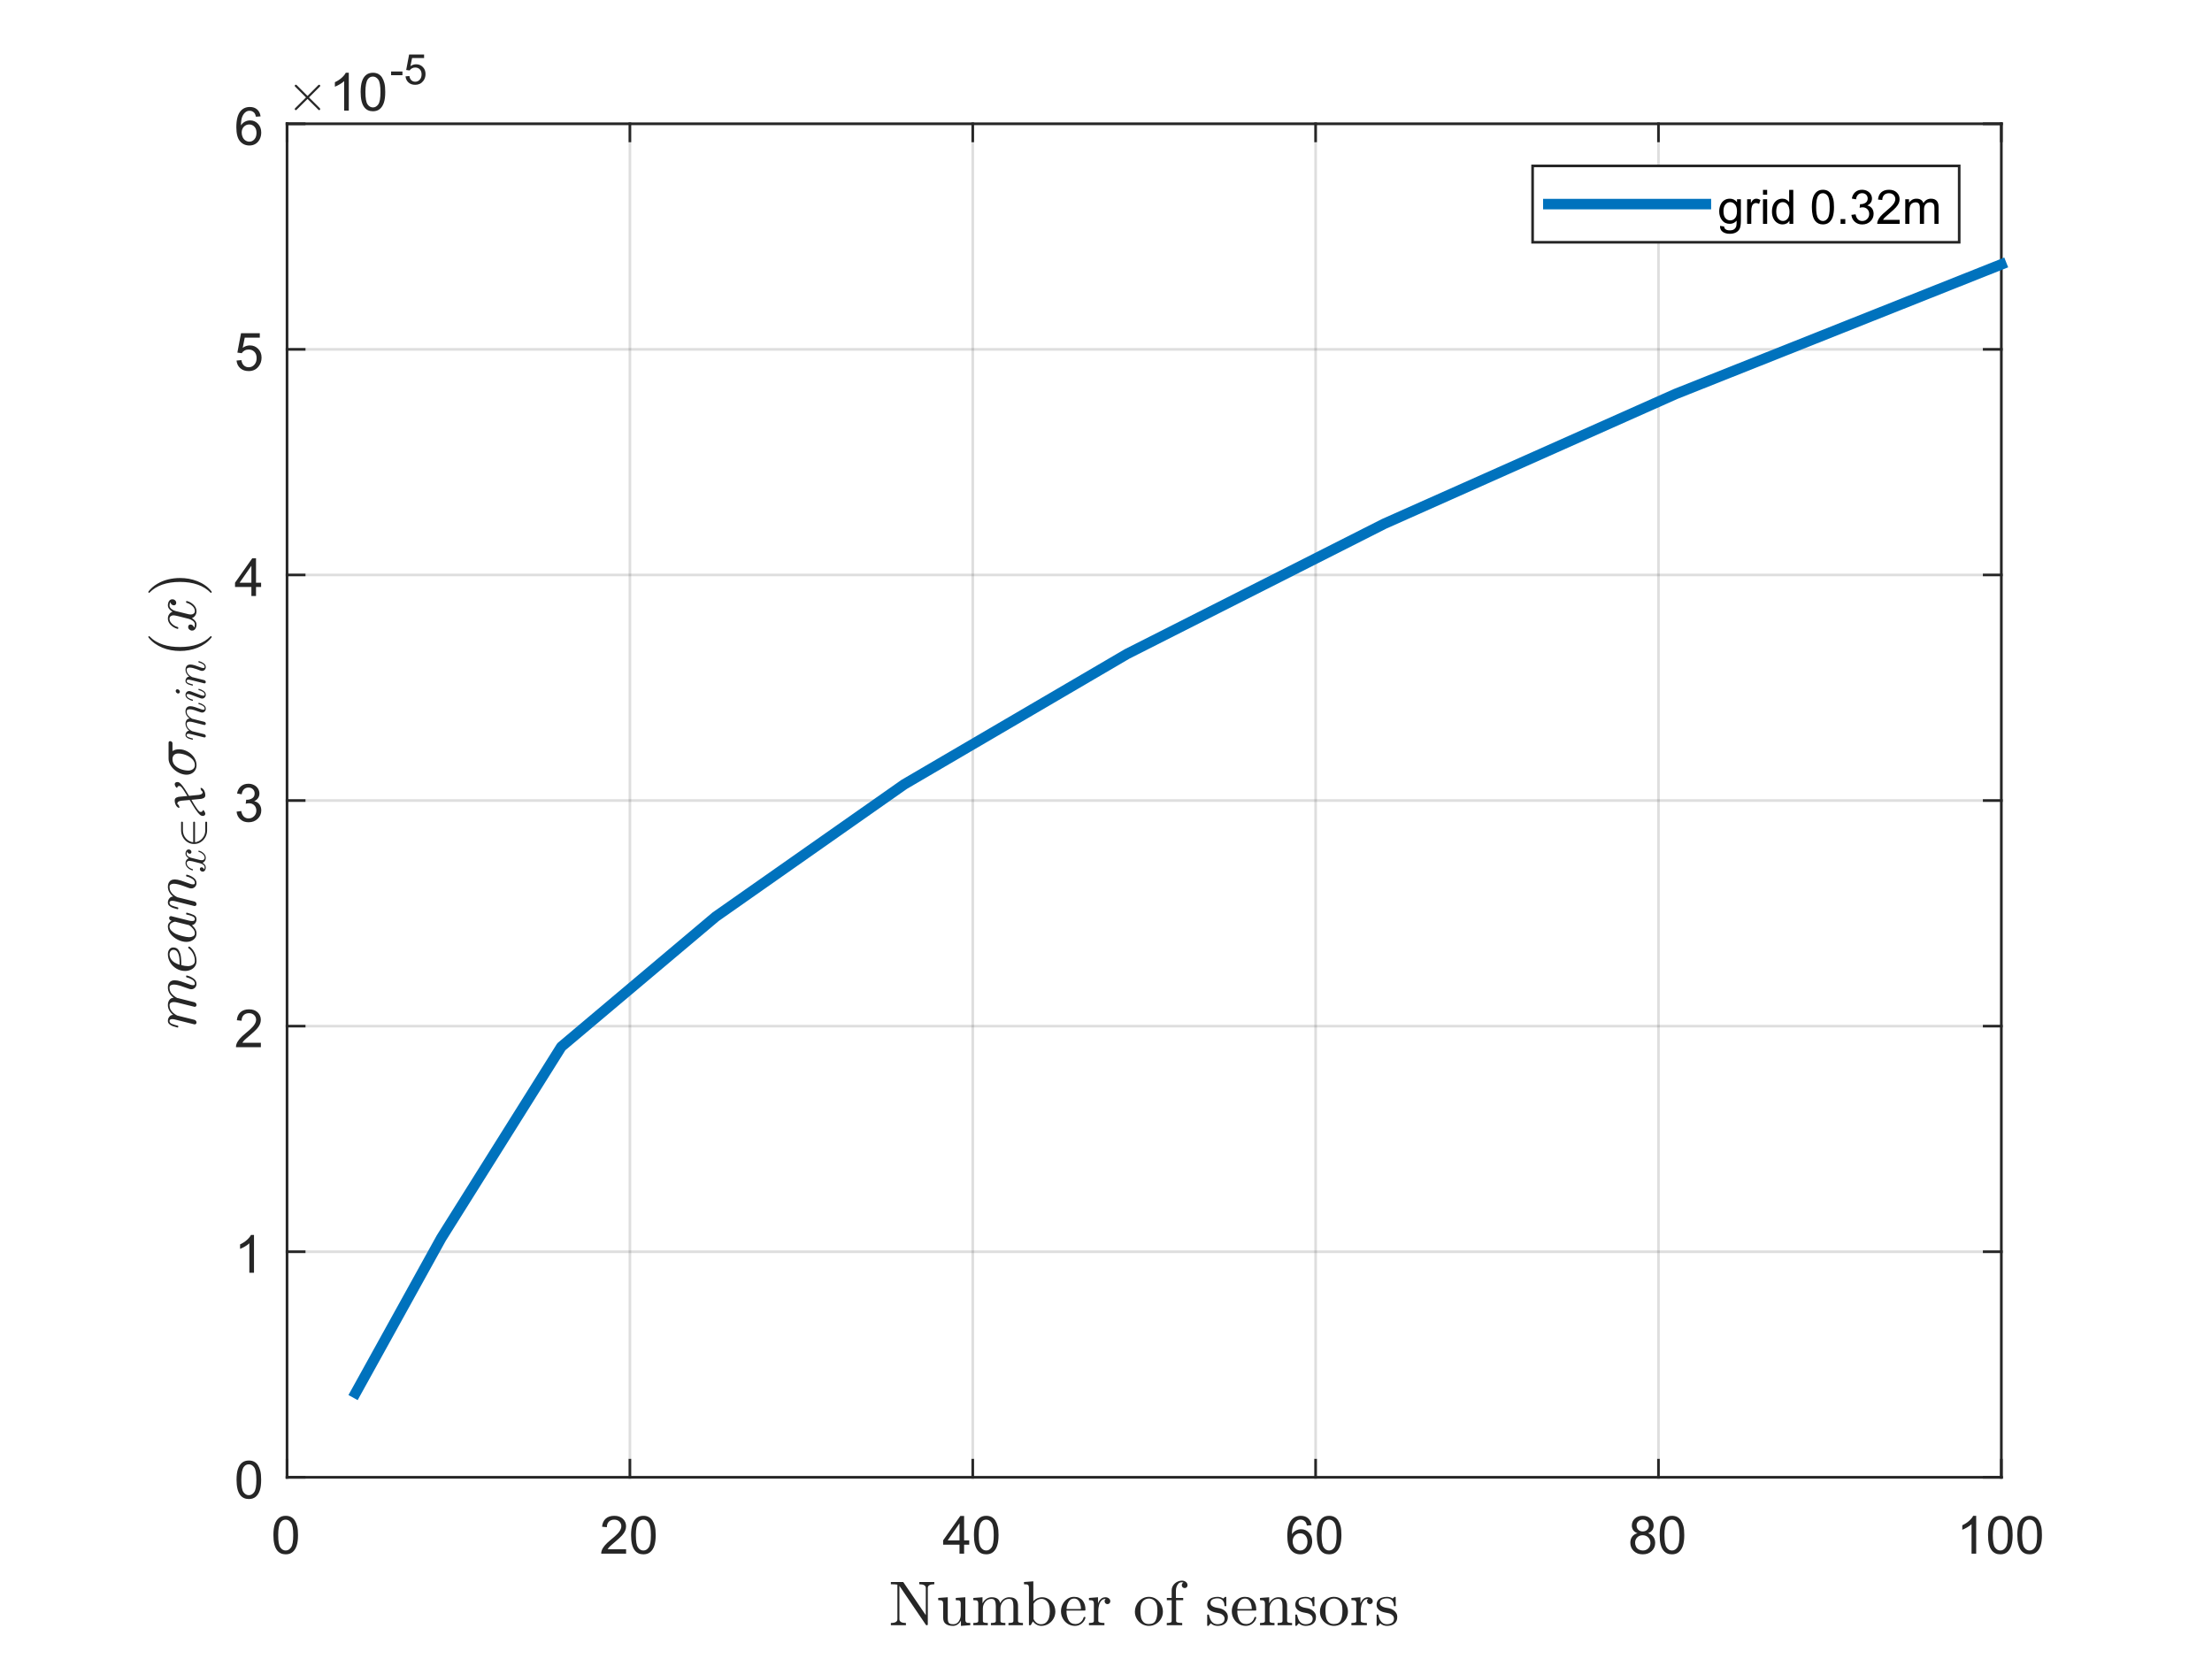 <?xml version="1.0"?>
<!DOCTYPE svg PUBLIC '-//W3C//DTD SVG 1.0//EN'
          'http://www.w3.org/TR/2001/REC-SVG-20010904/DTD/svg10.dtd'>
<svg xmlns:xlink="http://www.w3.org/1999/xlink" style="fill-opacity:1; color-rendering:auto; color-interpolation:auto; text-rendering:auto; stroke:black; stroke-linecap:square; stroke-miterlimit:10; shape-rendering:auto; stroke-opacity:1; fill:black; stroke-dasharray:none; font-weight:normal; stroke-width:1; font-family:'Dialog'; font-style:normal; stroke-linejoin:miter; font-size:12px; stroke-dashoffset:0; image-rendering:auto;" width="840" height="630" xmlns="http://www.w3.org/2000/svg"
><rect width="100%" height="100%" fill="#808080" stroke="none"/><!--Generated by the Batik Graphics2D SVG Generator--><defs id="genericDefs"
  /><g
  ><defs id="defs1"
    ><clipPath clipPathUnits="userSpaceOnUse" id="clipPath1"
      ><path d="M0 0 L840 0 L840 630 L0 630 L0 0 Z"
      /></clipPath
    ></defs
    ><g style="fill:white; stroke:white;"
    ><rect x="0" y="0" width="840" style="clip-path:url(#clipPath1); stroke:none;" height="630"
    /></g
    ><g style="fill:white; text-rendering:optimizeSpeed; color-rendering:optimizeSpeed; image-rendering:optimizeSpeed; shape-rendering:crispEdges; stroke:white; color-interpolation:sRGB;"
    ><rect x="0" width="840" height="630" y="0" style="stroke:none;"
      /><path style="stroke:none;" d="M109 561 L760 561 L760 47 L109 47 Z"
    /></g
    ><g style="stroke-linecap:butt; fill-opacity:0.149; fill:rgb(38,38,38); text-rendering:geometricPrecision; image-rendering:optimizeQuality; color-rendering:optimizeQuality; stroke-linejoin:round; stroke:rgb(38,38,38); color-interpolation:linearRGB; stroke-opacity:0.149;"
    ><line y2="47" style="fill:none;" x1="109" x2="109" y1="561"
      /><line y2="47" style="fill:none;" x1="239.2" x2="239.2" y1="561"
      /><line y2="47" style="fill:none;" x1="369.4" x2="369.4" y1="561"
      /><line y2="47" style="fill:none;" x1="499.6" x2="499.6" y1="561"
      /><line y2="47" style="fill:none;" x1="629.8" x2="629.8" y1="561"
      /><line y2="47" style="fill:none;" x1="760" x2="760" y1="561"
      /><line y2="561" style="fill:none;" x1="760" x2="109" y1="561"
      /><line y2="475.333" style="fill:none;" x1="760" x2="109" y1="475.333"
      /><line y2="389.667" style="fill:none;" x1="760" x2="109" y1="389.667"
      /><line y2="304" style="fill:none;" x1="760" x2="109" y1="304"
      /><line y2="218.333" style="fill:none;" x1="760" x2="109" y1="218.333"
      /><line y2="132.667" style="fill:none;" x1="760" x2="109" y1="132.667"
      /><line y2="47" style="fill:none;" x1="760" x2="109" y1="47"
      /><line x1="109" x2="760" y1="561" style="stroke-linecap:square; fill-opacity:1; fill:none; stroke-opacity:1;" y2="561"
      /><line x1="109" x2="760" y1="47" style="stroke-linecap:square; fill-opacity:1; fill:none; stroke-opacity:1;" y2="47"
      /><line x1="109" x2="109" y1="561" style="stroke-linecap:square; fill-opacity:1; fill:none; stroke-opacity:1;" y2="554.49"
      /><line x1="239.2" x2="239.2" y1="561" style="stroke-linecap:square; fill-opacity:1; fill:none; stroke-opacity:1;" y2="554.49"
      /><line x1="369.4" x2="369.4" y1="561" style="stroke-linecap:square; fill-opacity:1; fill:none; stroke-opacity:1;" y2="554.49"
      /><line x1="499.6" x2="499.6" y1="561" style="stroke-linecap:square; fill-opacity:1; fill:none; stroke-opacity:1;" y2="554.49"
      /><line x1="629.8" x2="629.8" y1="561" style="stroke-linecap:square; fill-opacity:1; fill:none; stroke-opacity:1;" y2="554.49"
      /><line x1="760" x2="760" y1="561" style="stroke-linecap:square; fill-opacity:1; fill:none; stroke-opacity:1;" y2="554.49"
      /><line x1="109" x2="109" y1="47" style="stroke-linecap:square; fill-opacity:1; fill:none; stroke-opacity:1;" y2="53.51"
      /><line x1="239.2" x2="239.2" y1="47" style="stroke-linecap:square; fill-opacity:1; fill:none; stroke-opacity:1;" y2="53.51"
      /><line x1="369.4" x2="369.4" y1="47" style="stroke-linecap:square; fill-opacity:1; fill:none; stroke-opacity:1;" y2="53.51"
      /><line x1="499.6" x2="499.6" y1="47" style="stroke-linecap:square; fill-opacity:1; fill:none; stroke-opacity:1;" y2="53.51"
      /><line x1="629.8" x2="629.8" y1="47" style="stroke-linecap:square; fill-opacity:1; fill:none; stroke-opacity:1;" y2="53.51"
      /><line x1="760" x2="760" y1="47" style="stroke-linecap:square; fill-opacity:1; fill:none; stroke-opacity:1;" y2="53.51"
    /></g
    ><g transform="translate(109,569)" style="font-size:20px; fill:rgb(38,38,38); text-rendering:geometricPrecision; color-rendering:optimizeQuality; image-rendering:optimizeQuality; stroke:rgb(38,38,38); color-interpolation:linearRGB;"
    ><path style="stroke:none;" d="M-5.172 13.938 Q-5.172 11.406 -4.648 9.852 Q-4.125 8.297 -3.094 7.461 Q-2.062 6.625 -0.5 6.625 Q0.656 6.625 1.523 7.086 Q2.391 7.547 2.953 8.422 Q3.516 9.297 3.844 10.555 Q4.172 11.812 4.172 13.938 Q4.172 16.453 3.648 18 Q3.125 19.547 2.102 20.398 Q1.078 21.25 -0.5 21.25 Q-2.578 21.25 -3.75 19.766 Q-5.172 17.969 -5.172 13.938 ZM-3.359 13.938 Q-3.359 17.469 -2.539 18.633 Q-1.719 19.797 -0.5 19.797 Q0.703 19.797 1.531 18.625 Q2.359 17.453 2.359 13.938 Q2.359 10.406 1.531 9.242 Q0.703 8.078 -0.516 8.078 Q-1.734 8.078 -2.453 9.109 Q-3.359 10.406 -3.359 13.938 Z"
    /></g
    ><g transform="translate(239.2,569)" style="font-size:20px; fill:rgb(38,38,38); text-rendering:geometricPrecision; color-rendering:optimizeQuality; image-rendering:optimizeQuality; stroke:rgb(38,38,38); color-interpolation:linearRGB;"
    ><path style="stroke:none;" d="M-1.438 19.312 L-1.438 21 L-10.891 21 Q-10.906 20.359 -10.688 19.781 Q-10.328 18.812 -9.531 17.875 Q-8.734 16.938 -7.234 15.703 Q-4.891 13.797 -4.07 12.68 Q-3.25 11.562 -3.25 10.562 Q-3.25 9.516 -4 8.797 Q-4.75 8.078 -5.953 8.078 Q-7.219 8.078 -7.984 8.844 Q-8.75 9.609 -8.75 10.953 L-10.562 10.766 Q-10.375 8.75 -9.164 7.688 Q-7.953 6.625 -5.906 6.625 Q-3.859 6.625 -2.656 7.766 Q-1.453 8.906 -1.453 10.594 Q-1.453 11.453 -1.805 12.289 Q-2.156 13.125 -2.969 14.039 Q-3.781 14.953 -5.672 16.562 Q-7.266 17.891 -7.711 18.359 Q-8.156 18.828 -8.453 19.312 L-1.438 19.312 ZM0.451 13.938 Q0.451 11.406 0.975 9.852 Q1.498 8.297 2.529 7.461 Q3.561 6.625 5.123 6.625 Q6.279 6.625 7.146 7.086 Q8.014 7.547 8.576 8.422 Q9.139 9.297 9.467 10.555 Q9.795 11.812 9.795 13.938 Q9.795 16.453 9.271 18 Q8.748 19.547 7.725 20.398 Q6.701 21.25 5.123 21.25 Q3.045 21.25 1.873 19.766 Q0.451 17.969 0.451 13.938 ZM2.264 13.938 Q2.264 17.469 3.084 18.633 Q3.904 19.797 5.123 19.797 Q6.326 19.797 7.154 18.625 Q7.982 17.453 7.982 13.938 Q7.982 10.406 7.154 9.242 Q6.326 8.078 5.107 8.078 Q3.889 8.078 3.17 9.109 Q2.264 10.406 2.264 13.938 Z"
    /></g
    ><g transform="translate(369.4,569)" style="font-size:20px; fill:rgb(38,38,38); text-rendering:geometricPrecision; color-rendering:optimizeQuality; image-rendering:optimizeQuality; stroke:rgb(38,38,38); color-interpolation:linearRGB;"
    ><path style="stroke:none;" d="M-5.031 21 L-5.031 17.578 L-11.25 17.578 L-11.25 15.953 L-4.719 6.688 L-3.281 6.688 L-3.281 15.953 L-1.344 15.953 L-1.344 17.578 L-3.281 17.578 L-3.281 21 L-5.031 21 ZM-5.031 15.953 L-5.031 9.5 L-9.516 15.953 L-5.031 15.953 ZM0.451 13.938 Q0.451 11.406 0.975 9.852 Q1.498 8.297 2.529 7.461 Q3.561 6.625 5.123 6.625 Q6.279 6.625 7.146 7.086 Q8.014 7.547 8.576 8.422 Q9.139 9.297 9.467 10.555 Q9.795 11.812 9.795 13.938 Q9.795 16.453 9.271 18 Q8.748 19.547 7.725 20.398 Q6.701 21.25 5.123 21.25 Q3.045 21.25 1.873 19.766 Q0.451 17.969 0.451 13.938 ZM2.264 13.938 Q2.264 17.469 3.084 18.633 Q3.904 19.797 5.123 19.797 Q6.326 19.797 7.154 18.625 Q7.982 17.453 7.982 13.938 Q7.982 10.406 7.154 9.242 Q6.326 8.078 5.107 8.078 Q3.889 8.078 3.17 9.109 Q2.264 10.406 2.264 13.938 Z"
    /></g
    ><g transform="translate(499.6,569)" style="font-size:20px; fill:rgb(38,38,38); text-rendering:geometricPrecision; color-rendering:optimizeQuality; image-rendering:optimizeQuality; stroke:rgb(38,38,38); color-interpolation:linearRGB;"
    ><path style="stroke:none;" d="M-1.547 10.188 L-3.297 10.328 Q-3.531 9.297 -3.953 8.828 Q-4.672 8.062 -5.719 8.062 Q-6.562 8.062 -7.188 8.531 Q-8.016 9.141 -8.5 10.305 Q-8.984 11.469 -9 13.609 Q-8.359 12.656 -7.445 12.188 Q-6.531 11.719 -5.516 11.719 Q-3.766 11.719 -2.531 13.008 Q-1.297 14.297 -1.297 16.344 Q-1.297 17.703 -1.875 18.859 Q-2.453 20.016 -3.469 20.633 Q-4.484 21.25 -5.781 21.25 Q-7.969 21.25 -9.359 19.633 Q-10.75 18.016 -10.75 14.297 Q-10.75 10.156 -9.219 8.266 Q-7.875 6.625 -5.609 6.625 Q-3.922 6.625 -2.844 7.57 Q-1.766 8.516 -1.547 10.188 ZM-8.719 16.359 Q-8.719 17.266 -8.336 18.094 Q-7.953 18.922 -7.258 19.359 Q-6.562 19.797 -5.812 19.797 Q-4.688 19.797 -3.891 18.898 Q-3.094 18 -3.094 16.453 Q-3.094 14.969 -3.883 14.117 Q-4.672 13.266 -5.875 13.266 Q-7.062 13.266 -7.891 14.117 Q-8.719 14.969 -8.719 16.359 ZM0.451 13.938 Q0.451 11.406 0.975 9.852 Q1.498 8.297 2.529 7.461 Q3.561 6.625 5.123 6.625 Q6.279 6.625 7.146 7.086 Q8.014 7.547 8.576 8.422 Q9.139 9.297 9.467 10.555 Q9.795 11.812 9.795 13.938 Q9.795 16.453 9.271 18 Q8.748 19.547 7.725 20.398 Q6.701 21.25 5.123 21.25 Q3.045 21.25 1.873 19.766 Q0.451 17.969 0.451 13.938 ZM2.264 13.938 Q2.264 17.469 3.084 18.633 Q3.904 19.797 5.123 19.797 Q6.326 19.797 7.154 18.625 Q7.982 17.453 7.982 13.938 Q7.982 10.406 7.154 9.242 Q6.326 8.078 5.107 8.078 Q3.889 8.078 3.17 9.109 Q2.264 10.406 2.264 13.938 Z"
    /></g
    ><g transform="translate(629.8,569)" style="font-size:20px; fill:rgb(38,38,38); text-rendering:geometricPrecision; color-rendering:optimizeQuality; image-rendering:optimizeQuality; stroke:rgb(38,38,38); color-interpolation:linearRGB;"
    ><path style="stroke:none;" d="M-7.969 13.234 Q-9.062 12.828 -9.586 12.086 Q-10.109 11.344 -10.109 10.312 Q-10.109 8.75 -8.984 7.688 Q-7.859 6.625 -6 6.625 Q-4.125 6.625 -2.984 7.711 Q-1.844 8.797 -1.844 10.359 Q-1.844 11.359 -2.367 12.094 Q-2.891 12.828 -3.953 13.234 Q-2.625 13.672 -1.938 14.625 Q-1.25 15.578 -1.25 16.906 Q-1.25 18.75 -2.555 20 Q-3.859 21.25 -5.969 21.25 Q-8.094 21.25 -9.391 19.992 Q-10.688 18.734 -10.688 16.859 Q-10.688 15.469 -9.977 14.523 Q-9.266 13.578 -7.969 13.234 ZM-8.312 10.25 Q-8.312 11.266 -7.656 11.914 Q-7 12.562 -5.969 12.562 Q-4.953 12.562 -4.297 11.922 Q-3.641 11.281 -3.641 10.359 Q-3.641 9.391 -4.312 8.727 Q-4.984 8.062 -5.984 8.062 Q-6.984 8.062 -7.648 8.711 Q-8.312 9.359 -8.312 10.25 ZM-8.875 16.875 Q-8.875 17.625 -8.523 18.328 Q-8.172 19.031 -7.469 19.414 Q-6.766 19.797 -5.953 19.797 Q-4.688 19.797 -3.867 18.984 Q-3.047 18.172 -3.047 16.922 Q-3.047 15.656 -3.891 14.828 Q-4.734 14 -6.016 14 Q-7.25 14 -8.062 14.82 Q-8.875 15.641 -8.875 16.875 ZM0.451 13.938 Q0.451 11.406 0.975 9.852 Q1.498 8.297 2.529 7.461 Q3.561 6.625 5.123 6.625 Q6.279 6.625 7.146 7.086 Q8.014 7.547 8.576 8.422 Q9.139 9.297 9.467 10.555 Q9.795 11.812 9.795 13.938 Q9.795 16.453 9.271 18 Q8.748 19.547 7.725 20.398 Q6.701 21.25 5.123 21.25 Q3.045 21.25 1.873 19.766 Q0.451 17.969 0.451 13.938 ZM2.264 13.938 Q2.264 17.469 3.084 18.633 Q3.904 19.797 5.123 19.797 Q6.326 19.797 7.154 18.625 Q7.982 17.453 7.982 13.938 Q7.982 10.406 7.154 9.242 Q6.326 8.078 5.107 8.078 Q3.889 8.078 3.17 9.109 Q2.264 10.406 2.264 13.938 Z"
    /></g
    ><g transform="translate(760,569)" style="font-size:20px; fill:rgb(38,38,38); text-rendering:geometricPrecision; color-rendering:optimizeQuality; image-rendering:optimizeQuality; stroke:rgb(38,38,38); color-interpolation:linearRGB;"
    ><path style="stroke:none;" d="M-9.547 21 L-11.312 21 L-11.312 9.797 Q-11.938 10.406 -12.969 11.008 Q-14 11.609 -14.828 11.922 L-14.828 10.219 Q-13.344 9.531 -12.242 8.539 Q-11.141 7.547 -10.688 6.625 L-9.547 6.625 L-9.547 21 ZM-5.049 13.938 Q-5.049 11.406 -4.525 9.852 Q-4.002 8.297 -2.971 7.461 Q-1.94 6.625 -0.377 6.625 Q0.779 6.625 1.647 7.086 Q2.514 7.547 3.076 8.422 Q3.639 9.297 3.967 10.555 Q4.295 11.812 4.295 13.938 Q4.295 16.453 3.772 18 Q3.248 19.547 2.225 20.398 Q1.201 21.25 -0.377 21.25 Q-2.455 21.25 -3.627 19.766 Q-5.049 17.969 -5.049 13.938 ZM-3.236 13.938 Q-3.236 17.469 -2.416 18.633 Q-1.596 19.797 -0.377 19.797 Q0.826 19.797 1.654 18.625 Q2.482 17.453 2.482 13.938 Q2.482 10.406 1.654 9.242 Q0.826 8.078 -0.393 8.078 Q-1.611 8.078 -2.33 9.109 Q-3.236 10.406 -3.236 13.938 ZM6.074 13.938 Q6.074 11.406 6.598 9.852 Q7.121 8.297 8.152 7.461 Q9.184 6.625 10.746 6.625 Q11.902 6.625 12.77 7.086 Q13.637 7.547 14.199 8.422 Q14.762 9.297 15.09 10.555 Q15.418 11.812 15.418 13.938 Q15.418 16.453 14.895 18 Q14.371 19.547 13.348 20.398 Q12.324 21.25 10.746 21.25 Q8.668 21.25 7.496 19.766 Q6.074 17.969 6.074 13.938 ZM7.887 13.938 Q7.887 17.469 8.707 18.633 Q9.527 19.797 10.746 19.797 Q11.949 19.797 12.777 18.625 Q13.605 17.453 13.605 13.938 Q13.605 10.406 12.777 9.242 Q11.949 8.078 10.73 8.078 Q9.512 8.078 8.793 9.109 Q7.887 10.406 7.887 13.938 Z"
    /></g
    ><g transform="translate(434.5,597)" style="font-size:24px; fill:rgb(38,38,38); text-rendering:geometricPrecision; image-rendering:optimizeQuality; color-rendering:optimizeQuality; font-family:'mwa_cmr10'; stroke:rgb(38,38,38); color-interpolation:linearRGB;"
    ><path style="stroke:none;" d="M-96.199 20.16 L-96.199 19.316 Q-93.715 19.316 -93.715 17.894 L-93.715 4.754 Q-94.512 4.613 -96.199 4.613 L-96.199 3.769 L-91.605 3.769 Q-91.48 3.769 -91.433 3.863 L-82.933 16.363 L-82.933 6.019 Q-82.933 4.613 -85.418 4.613 L-85.418 3.769 L-79.699 3.769 L-79.699 4.613 Q-82.168 4.613 -82.168 6.019 L-82.168 19.941 Q-82.168 20.019 -82.262 20.09 Q-82.355 20.16 -82.418 20.16 L-82.699 20.16 Q-82.824 20.16 -82.871 20.066 L-92.949 5.222 L-92.949 17.894 Q-92.949 19.316 -90.48 19.316 L-90.48 20.16 L-96.199 20.16 Z"
      /><path style="stroke:none;" d="M-76.34 17.3 L-76.34 12.004 Q-76.34 11.363 -76.535 11.074 Q-76.73 10.785 -77.09 10.722 Q-77.449 10.66 -78.215 10.66 L-78.215 9.816 L-74.59 9.55 L-74.59 17.3 Q-74.59 18.238 -74.449 18.762 Q-74.308 19.285 -73.871 19.543 Q-73.433 19.8 -72.48 19.8 Q-71.183 19.8 -70.426 18.722 Q-69.668 17.644 -69.668 16.269 L-69.668 12.004 Q-69.668 11.363 -69.863 11.074 Q-70.058 10.785 -70.418 10.722 Q-70.777 10.66 -71.543 10.66 L-71.543 9.816 L-67.918 9.55 L-67.918 17.972 Q-67.918 18.613 -67.722 18.902 Q-67.527 19.191 -67.168 19.254 Q-66.808 19.316 -66.043 19.316 L-66.043 20.16 L-69.59 20.425 L-69.59 18.394 Q-70.043 19.3 -70.84 19.863 Q-71.637 20.425 -72.59 20.425 Q-74.308 20.425 -75.324 19.691 Q-76.34 18.957 -76.34 17.3 Z"
      /><path style="stroke:none;" d="M-64.881 20.16 L-64.881 19.316 Q-64.069 19.316 -63.538 19.183 Q-63.006 19.05 -63.006 18.55 L-63.006 12.004 Q-63.006 11.363 -63.202 11.074 Q-63.397 10.785 -63.756 10.722 Q-64.116 10.66 -64.881 10.66 L-64.881 9.816 L-61.397 9.55 L-61.397 11.894 Q-60.928 10.863 -59.983 10.207 Q-59.038 9.55 -57.928 9.55 Q-55.163 9.55 -54.678 11.8 Q-54.194 10.8 -53.272 10.175 Q-52.35 9.55 -51.241 9.55 Q-50.147 9.55 -49.405 9.902 Q-48.663 10.254 -48.288 10.972 Q-47.913 11.691 -47.913 12.785 L-47.913 18.55 Q-47.913 19.05 -47.381 19.183 Q-46.85 19.316 -46.038 19.316 L-46.038 20.16 L-51.538 20.16 L-51.538 19.316 Q-50.709 19.316 -50.186 19.183 Q-49.663 19.05 -49.663 18.55 L-49.663 12.863 Q-49.663 11.644 -49.998 10.91 Q-50.334 10.175 -51.397 10.175 Q-52.772 10.175 -53.678 11.285 Q-54.584 12.394 -54.584 13.816 L-54.584 18.55 Q-54.584 19.05 -54.053 19.183 Q-53.522 19.316 -52.709 19.316 L-52.709 20.16 L-58.209 20.16 L-58.209 19.316 Q-57.381 19.316 -56.858 19.183 Q-56.334 19.05 -56.334 18.55 L-56.334 12.863 Q-56.334 11.691 -56.67 10.933 Q-57.006 10.175 -58.069 10.175 Q-59.459 10.175 -60.358 11.285 Q-61.256 12.394 -61.256 13.816 L-61.256 18.55 Q-61.256 19.05 -60.725 19.183 Q-60.194 19.316 -59.381 19.316 L-59.381 20.16 L-64.881 20.16 Z"
      /><path style="stroke:none;" d="M-43.767 20.16 L-43.767 5.957 Q-43.767 5.316 -43.962 5.027 Q-44.157 4.738 -44.517 4.676 Q-44.876 4.613 -45.642 4.613 L-45.642 3.769 L-42.095 3.504 L-42.095 11.019 Q-41.689 10.566 -41.157 10.238 Q-40.626 9.91 -40.017 9.73 Q-39.407 9.55 -38.782 9.55 Q-37.704 9.55 -36.782 9.988 Q-35.86 10.425 -35.181 11.183 Q-34.501 11.941 -34.118 12.933 Q-33.735 13.925 -33.735 14.972 Q-33.735 16.425 -34.446 17.683 Q-35.157 18.941 -36.384 19.683 Q-37.61 20.425 -39.064 20.425 Q-39.985 20.425 -40.837 19.957 Q-41.689 19.488 -42.251 18.722 L-43.079 20.16 L-43.767 20.16 ZM-42.017 17.8 Q-41.626 18.675 -40.876 19.238 Q-40.126 19.8 -39.204 19.8 Q-37.97 19.8 -37.204 19.082 Q-36.439 18.363 -36.134 17.277 Q-35.829 16.191 -35.829 14.972 Q-35.829 12.957 -36.345 11.894 Q-36.579 11.425 -36.985 11.027 Q-37.392 10.629 -37.892 10.402 Q-38.392 10.175 -38.939 10.175 Q-39.907 10.175 -40.728 10.683 Q-41.548 11.191 -42.017 12.05 L-42.017 17.8 Z"
      /><path style="stroke:none;" d="M-26.282 20.425 Q-27.751 20.425 -28.978 19.66 Q-30.204 18.894 -30.899 17.613 Q-31.595 16.332 -31.595 14.894 Q-31.595 13.488 -30.954 12.222 Q-30.314 10.957 -29.173 10.175 Q-28.032 9.394 -26.626 9.394 Q-25.532 9.394 -24.712 9.769 Q-23.892 10.144 -23.368 10.8 Q-22.845 11.457 -22.571 12.347 Q-22.298 13.238 -22.298 14.3 Q-22.298 14.613 -22.548 14.613 L-29.501 14.613 L-29.501 14.879 Q-29.501 16.863 -28.696 18.293 Q-27.892 19.722 -26.079 19.722 Q-25.345 19.722 -24.712 19.394 Q-24.079 19.066 -23.618 18.48 Q-23.157 17.894 -23.001 17.222 Q-22.97 17.144 -22.907 17.082 Q-22.845 17.019 -22.767 17.019 L-22.548 17.019 Q-22.298 17.019 -22.298 17.316 Q-22.642 18.675 -23.767 19.55 Q-24.892 20.425 -26.282 20.425 ZM-29.47 14.019 L-24.001 14.019 Q-24.001 13.113 -24.251 12.191 Q-24.501 11.269 -25.087 10.652 Q-25.673 10.035 -26.626 10.035 Q-27.985 10.035 -28.728 11.308 Q-29.47 12.582 -29.47 14.019 Z"
      /><path style="stroke:none;" d="M-20.975 20.16 L-20.975 19.316 Q-20.163 19.316 -19.631 19.183 Q-19.1 19.05 -19.1 18.55 L-19.1 12.004 Q-19.1 11.363 -19.295 11.074 Q-19.491 10.785 -19.85 10.722 Q-20.209 10.66 -20.975 10.66 L-20.975 9.816 L-17.538 9.55 L-17.538 11.894 Q-17.163 10.847 -16.444 10.199 Q-15.725 9.55 -14.709 9.55 Q-13.991 9.55 -13.428 9.972 Q-12.866 10.394 -12.866 11.082 Q-12.866 11.519 -13.178 11.84 Q-13.491 12.16 -13.944 12.16 Q-14.397 12.16 -14.709 11.847 Q-15.022 11.535 -15.022 11.082 Q-15.022 10.441 -14.569 10.175 L-14.709 10.175 Q-15.678 10.175 -16.295 10.879 Q-16.913 11.582 -17.17 12.621 Q-17.428 13.66 -17.428 14.613 L-17.428 18.55 Q-17.428 19.316 -15.1 19.316 L-15.1 20.16 L-20.975 20.16 Z"
      /><path style="stroke:none;" d="M1.8 20.425 Q0.362 20.425 -0.872 19.691 Q-2.106 18.957 -2.817 17.73 Q-3.528 16.504 -3.528 15.05 Q-3.528 13.941 -3.138 12.925 Q-2.747 11.91 -2.013 11.105 Q-1.278 10.3 -0.309 9.847 Q0.659 9.394 1.8 9.394 Q3.284 9.394 4.495 10.175 Q5.706 10.957 6.409 12.261 Q7.112 13.566 7.112 15.05 Q7.112 16.488 6.394 17.722 Q5.675 18.957 4.456 19.691 Q3.237 20.425 1.8 20.425 ZM1.8 19.722 Q3.722 19.722 4.37 18.332 Q5.019 16.941 5.019 14.785 Q5.019 13.566 4.886 12.777 Q4.753 11.988 4.316 11.347 Q4.05 10.941 3.636 10.644 Q3.222 10.347 2.761 10.191 Q2.3 10.035 1.8 10.035 Q1.05 10.035 0.378 10.371 Q-0.294 10.707 -0.747 11.347 Q-1.184 12.019 -1.309 12.84 Q-1.434 13.66 -1.434 14.785 Q-1.434 16.129 -1.2 17.199 Q-0.966 18.269 -0.255 18.996 Q0.456 19.722 1.8 19.722 Z"
      /><path style="stroke:none;" d="M8.581 20.16 L8.581 19.316 Q9.378 19.316 9.909 19.183 Q10.441 19.05 10.441 18.55 L10.441 10.66 L8.597 10.66 L8.597 9.816 L10.441 9.816 L10.441 6.941 Q10.441 6.16 10.761 5.488 Q11.081 4.816 11.628 4.316 Q12.175 3.816 12.886 3.527 Q13.597 3.238 14.347 3.238 Q15.159 3.238 15.808 3.715 Q16.456 4.191 16.456 4.988 Q16.456 5.457 16.152 5.761 Q15.847 6.066 15.378 6.066 Q14.925 6.066 14.605 5.761 Q14.284 5.457 14.284 4.988 Q14.284 4.238 14.925 3.988 Q14.534 3.863 14.238 3.863 Q13.534 3.863 13.034 4.355 Q12.534 4.847 12.292 5.566 Q12.05 6.285 12.05 6.988 L12.05 9.816 L14.816 9.816 L14.816 10.66 L12.128 10.66 L12.128 18.55 Q12.128 19.05 12.831 19.183 Q13.534 19.316 14.441 19.316 L14.441 20.16 L8.581 20.16 Z"
      /><path style="stroke:none;" d="M23.93 20.238 L23.93 16.316 Q23.93 16.129 24.149 16.129 L24.43 16.129 Q24.571 16.129 24.618 16.316 Q25.29 19.8 27.852 19.8 Q28.993 19.8 29.758 19.285 Q30.524 18.769 30.524 17.691 Q30.524 16.91 29.93 16.363 Q29.337 15.816 28.508 15.629 L26.915 15.3 Q26.102 15.129 25.438 14.769 Q24.774 14.41 24.352 13.8 Q23.93 13.191 23.93 12.394 Q23.93 11.347 24.485 10.675 Q25.04 10.004 25.93 9.699 Q26.821 9.394 27.852 9.394 Q29.087 9.394 30.008 10.05 L30.696 9.457 Q30.696 9.394 30.805 9.394 L30.993 9.394 Q31.055 9.394 31.118 9.465 Q31.18 9.535 31.18 9.597 L31.18 12.738 Q31.18 12.957 30.993 12.957 L30.696 12.957 Q30.477 12.957 30.477 12.738 Q30.477 11.488 29.782 10.722 Q29.087 9.957 27.837 9.957 Q26.758 9.957 25.969 10.355 Q25.18 10.754 25.18 11.738 Q25.18 12.394 25.743 12.824 Q26.305 13.254 27.071 13.441 L28.696 13.754 Q29.524 13.941 30.235 14.386 Q30.946 14.832 31.36 15.511 Q31.774 16.191 31.774 17.035 Q31.774 17.91 31.477 18.55 Q31.18 19.191 30.641 19.613 Q30.102 20.035 29.376 20.23 Q28.649 20.425 27.852 20.425 Q26.352 20.425 25.29 19.425 L24.415 20.379 Q24.415 20.425 24.29 20.425 L24.149 20.425 Q23.93 20.425 23.93 20.238 Z"
      /><path style="stroke:none;" d="M38.584 20.425 Q37.116 20.425 35.889 19.66 Q34.663 18.894 33.967 17.613 Q33.272 16.332 33.272 14.894 Q33.272 13.488 33.913 12.222 Q34.553 10.957 35.694 10.175 Q36.834 9.394 38.241 9.394 Q39.334 9.394 40.155 9.769 Q40.975 10.144 41.498 10.8 Q42.022 11.457 42.295 12.347 Q42.569 13.238 42.569 14.3 Q42.569 14.613 42.319 14.613 L35.366 14.613 L35.366 14.879 Q35.366 16.863 36.17 18.293 Q36.975 19.722 38.788 19.722 Q39.522 19.722 40.155 19.394 Q40.788 19.066 41.248 18.48 Q41.709 17.894 41.866 17.222 Q41.897 17.144 41.959 17.082 Q42.022 17.019 42.1 17.019 L42.319 17.019 Q42.569 17.019 42.569 17.316 Q42.225 18.675 41.1 19.55 Q39.975 20.425 38.584 20.425 ZM35.397 14.019 L40.866 14.019 Q40.866 13.113 40.616 12.191 Q40.366 11.269 39.78 10.652 Q39.194 10.035 38.241 10.035 Q36.881 10.035 36.139 11.308 Q35.397 12.582 35.397 14.019 Z"
      /><path style="stroke:none;" d="M43.986 20.16 L43.986 19.316 Q44.798 19.316 45.329 19.183 Q45.861 19.05 45.861 18.55 L45.861 12.004 Q45.861 11.363 45.665 11.074 Q45.47 10.785 45.111 10.722 Q44.751 10.66 43.986 10.66 L43.986 9.816 L47.47 9.55 L47.47 11.894 Q47.939 10.863 48.884 10.207 Q49.829 9.55 50.939 9.55 Q52.611 9.55 53.446 10.347 Q54.282 11.144 54.282 12.785 L54.282 18.55 Q54.282 19.05 54.814 19.183 Q55.345 19.316 56.157 19.316 L56.157 20.16 L50.657 20.16 L50.657 19.316 Q51.486 19.316 52.009 19.183 Q52.532 19.05 52.532 18.55 L52.532 12.863 Q52.532 11.691 52.196 10.933 Q51.861 10.175 50.798 10.175 Q49.407 10.175 48.509 11.285 Q47.611 12.394 47.611 13.816 L47.611 18.55 Q47.611 19.05 48.142 19.183 Q48.673 19.316 49.486 19.316 L49.486 20.16 L43.986 20.16 Z"
      /><path style="stroke:none;" d="M57.397 20.238 L57.397 16.316 Q57.397 16.129 57.616 16.129 L57.897 16.129 Q58.038 16.129 58.084 16.316 Q58.756 19.8 61.319 19.8 Q62.459 19.8 63.225 19.285 Q63.991 18.769 63.991 17.691 Q63.991 16.91 63.397 16.363 Q62.803 15.816 61.975 15.629 L60.381 15.3 Q59.569 15.129 58.905 14.769 Q58.241 14.41 57.819 13.8 Q57.397 13.191 57.397 12.394 Q57.397 11.347 57.952 10.675 Q58.506 10.004 59.397 9.699 Q60.288 9.394 61.319 9.394 Q62.553 9.394 63.475 10.05 L64.163 9.457 Q64.163 9.394 64.272 9.394 L64.46 9.394 Q64.522 9.394 64.585 9.465 Q64.647 9.535 64.647 9.597 L64.647 12.738 Q64.647 12.957 64.46 12.957 L64.163 12.957 Q63.944 12.957 63.944 12.738 Q63.944 11.488 63.249 10.722 Q62.553 9.957 61.303 9.957 Q60.225 9.957 59.436 10.355 Q58.647 10.754 58.647 11.738 Q58.647 12.394 59.209 12.824 Q59.772 13.254 60.538 13.441 L62.163 13.754 Q62.991 13.941 63.702 14.386 Q64.413 14.832 64.827 15.511 Q65.241 16.191 65.241 17.035 Q65.241 17.91 64.944 18.55 Q64.647 19.191 64.108 19.613 Q63.569 20.035 62.842 20.23 Q62.116 20.425 61.319 20.425 Q59.819 20.425 58.756 19.425 L57.881 20.379 Q57.881 20.425 57.756 20.425 L57.616 20.425 Q57.397 20.425 57.397 20.238 Z"
      /><path style="stroke:none;" d="M72.067 20.425 Q70.629 20.425 69.395 19.691 Q68.161 18.957 67.45 17.73 Q66.739 16.504 66.739 15.05 Q66.739 13.941 67.129 12.925 Q67.52 11.91 68.254 11.105 Q68.989 10.3 69.957 9.847 Q70.926 9.394 72.067 9.394 Q73.551 9.394 74.762 10.175 Q75.973 10.957 76.676 12.261 Q77.379 13.566 77.379 15.05 Q77.379 16.488 76.661 17.722 Q75.942 18.957 74.723 19.691 Q73.504 20.425 72.067 20.425 ZM72.067 19.722 Q73.989 19.722 74.637 18.332 Q75.286 16.941 75.286 14.785 Q75.286 13.566 75.153 12.777 Q75.02 11.988 74.582 11.347 Q74.317 10.941 73.903 10.644 Q73.489 10.347 73.028 10.191 Q72.567 10.035 72.067 10.035 Q71.317 10.035 70.645 10.371 Q69.973 10.707 69.52 11.347 Q69.082 12.019 68.957 12.84 Q68.832 13.66 68.832 14.785 Q68.832 16.129 69.067 17.199 Q69.301 18.269 70.012 18.996 Q70.723 19.722 72.067 19.722 Z"
      /><path style="stroke:none;" d="M78.692 20.16 L78.692 19.316 Q79.504 19.316 80.036 19.183 Q80.567 19.05 80.567 18.55 L80.567 12.004 Q80.567 11.363 80.371 11.074 Q80.176 10.785 79.817 10.722 Q79.457 10.66 78.692 10.66 L78.692 9.816 L82.129 9.55 L82.129 11.894 Q82.504 10.847 83.223 10.199 Q83.942 9.55 84.957 9.55 Q85.676 9.55 86.239 9.972 Q86.801 10.394 86.801 11.082 Q86.801 11.519 86.489 11.84 Q86.176 12.16 85.723 12.16 Q85.27 12.16 84.957 11.847 Q84.645 11.535 84.645 11.082 Q84.645 10.441 85.098 10.175 L84.957 10.175 Q83.989 10.175 83.371 10.879 Q82.754 11.582 82.496 12.621 Q82.239 13.66 82.239 14.613 L82.239 18.55 Q82.239 19.316 84.567 19.316 L84.567 20.16 L78.692 20.16 Z"
      /><path style="stroke:none;" d="M88.264 20.238 L88.264 16.316 Q88.264 16.129 88.483 16.129 L88.764 16.129 Q88.904 16.129 88.951 16.316 Q89.623 19.8 92.186 19.8 Q93.326 19.8 94.092 19.285 Q94.858 18.769 94.858 17.691 Q94.858 16.91 94.264 16.363 Q93.67 15.816 92.842 15.629 L91.248 15.3 Q90.436 15.129 89.772 14.769 Q89.108 14.41 88.686 13.8 Q88.264 13.191 88.264 12.394 Q88.264 11.347 88.818 10.675 Q89.373 10.004 90.264 9.699 Q91.154 9.394 92.186 9.394 Q93.42 9.394 94.342 10.05 L95.029 9.457 Q95.029 9.394 95.139 9.394 L95.326 9.394 Q95.389 9.394 95.451 9.465 Q95.514 9.535 95.514 9.597 L95.514 12.738 Q95.514 12.957 95.326 12.957 L95.029 12.957 Q94.811 12.957 94.811 12.738 Q94.811 11.488 94.115 10.722 Q93.42 9.957 92.17 9.957 Q91.092 9.957 90.303 10.355 Q89.514 10.754 89.514 11.738 Q89.514 12.394 90.076 12.824 Q90.639 13.254 91.404 13.441 L93.029 13.754 Q93.858 13.941 94.568 14.386 Q95.279 14.832 95.693 15.511 Q96.108 16.191 96.108 17.035 Q96.108 17.91 95.811 18.55 Q95.514 19.191 94.975 19.613 Q94.436 20.035 93.709 20.23 Q92.983 20.425 92.186 20.425 Q90.686 20.425 89.623 19.425 L88.748 20.379 Q88.748 20.425 88.623 20.425 L88.483 20.425 Q88.264 20.425 88.264 20.238 Z"
    /></g
    ><g style="fill:rgb(38,38,38); text-rendering:geometricPrecision; color-rendering:optimizeQuality; image-rendering:optimizeQuality; stroke-linejoin:round; stroke:rgb(38,38,38); color-interpolation:linearRGB;"
    ><line y2="47" style="fill:none;" x1="109" x2="109" y1="561"
      /><line y2="47" style="fill:none;" x1="760" x2="760" y1="561"
      /><line y2="561" style="fill:none;" x1="109" x2="115.51" y1="561"
      /><line y2="475.333" style="fill:none;" x1="109" x2="115.51" y1="475.333"
      /><line y2="389.667" style="fill:none;" x1="109" x2="115.51" y1="389.667"
      /><line y2="304" style="fill:none;" x1="109" x2="115.51" y1="304"
      /><line y2="218.333" style="fill:none;" x1="109" x2="115.51" y1="218.333"
      /><line y2="132.667" style="fill:none;" x1="109" x2="115.51" y1="132.667"
      /><line y2="47" style="fill:none;" x1="109" x2="115.51" y1="47"
      /><line y2="561" style="fill:none;" x1="760" x2="753.49" y1="561"
      /><line y2="475.333" style="fill:none;" x1="760" x2="753.49" y1="475.333"
      /><line y2="389.667" style="fill:none;" x1="760" x2="753.49" y1="389.667"
      /><line y2="304" style="fill:none;" x1="760" x2="753.49" y1="304"
      /><line y2="218.333" style="fill:none;" x1="760" x2="753.49" y1="218.333"
      /><line y2="132.667" style="fill:none;" x1="760" x2="753.49" y1="132.667"
      /><line y2="47" style="fill:none;" x1="760" x2="753.49" y1="47"
    /></g
    ><g transform="translate(101,561)" style="font-size:20px; fill:rgb(38,38,38); text-rendering:geometricPrecision; color-rendering:optimizeQuality; image-rendering:optimizeQuality; stroke:rgb(38,38,38); color-interpolation:linearRGB;"
    ><path style="stroke:none;" d="M-11.172 0.938 Q-11.172 -1.594 -10.648 -3.148 Q-10.125 -4.703 -9.094 -5.539 Q-8.062 -6.375 -6.5 -6.375 Q-5.344 -6.375 -4.477 -5.914 Q-3.609 -5.453 -3.047 -4.578 Q-2.484 -3.703 -2.156 -2.445 Q-1.828 -1.188 -1.828 0.938 Q-1.828 3.453 -2.352 5 Q-2.875 6.547 -3.898 7.398 Q-4.922 8.25 -6.5 8.25 Q-8.578 8.25 -9.75 6.766 Q-11.172 4.969 -11.172 0.938 ZM-9.359 0.938 Q-9.359 4.469 -8.539 5.633 Q-7.719 6.797 -6.5 6.797 Q-5.297 6.797 -4.469 5.625 Q-3.641 4.453 -3.641 0.938 Q-3.641 -2.594 -4.469 -3.758 Q-5.297 -4.922 -6.516 -4.922 Q-7.734 -4.922 -8.453 -3.891 Q-9.359 -2.594 -9.359 0.938 Z"
    /></g
    ><g transform="translate(101,475.333)" style="font-size:20px; fill:rgb(38,38,38); text-rendering:geometricPrecision; color-rendering:optimizeQuality; image-rendering:optimizeQuality; stroke:rgb(38,38,38); color-interpolation:linearRGB;"
    ><path style="stroke:none;" d="M-4.547 8 L-6.312 8 L-6.312 -3.203 Q-6.938 -2.594 -7.969 -1.992 Q-9 -1.391 -9.828 -1.078 L-9.828 -2.781 Q-8.344 -3.469 -7.242 -4.461 Q-6.141 -5.453 -5.688 -6.375 L-4.547 -6.375 L-4.547 8 Z"
    /></g
    ><g transform="translate(101,389.667)" style="font-size:20px; fill:rgb(38,38,38); text-rendering:geometricPrecision; color-rendering:optimizeQuality; image-rendering:optimizeQuality; stroke:rgb(38,38,38); color-interpolation:linearRGB;"
    ><path style="stroke:none;" d="M-1.938 6.312 L-1.938 8 L-11.391 8 Q-11.406 7.359 -11.188 6.781 Q-10.828 5.812 -10.031 4.875 Q-9.234 3.938 -7.734 2.703 Q-5.391 0.797 -4.57 -0.32 Q-3.75 -1.438 -3.75 -2.438 Q-3.75 -3.484 -4.5 -4.203 Q-5.25 -4.922 -6.453 -4.922 Q-7.719 -4.922 -8.484 -4.156 Q-9.25 -3.391 -9.25 -2.047 L-11.062 -2.234 Q-10.875 -4.25 -9.664 -5.312 Q-8.453 -6.375 -6.406 -6.375 Q-4.359 -6.375 -3.156 -5.234 Q-1.953 -4.094 -1.953 -2.406 Q-1.953 -1.547 -2.305 -0.711 Q-2.656 0.125 -3.469 1.039 Q-4.281 1.953 -6.172 3.562 Q-7.766 4.891 -8.211 5.359 Q-8.656 5.828 -8.953 6.312 L-1.938 6.312 Z"
    /></g
    ><g transform="translate(101,304)" style="font-size:20px; fill:rgb(38,38,38); text-rendering:geometricPrecision; color-rendering:optimizeQuality; image-rendering:optimizeQuality; stroke:rgb(38,38,38); color-interpolation:linearRGB;"
    ><path style="stroke:none;" d="M-11.156 4.219 L-9.406 3.984 Q-9.094 5.484 -8.367 6.141 Q-7.641 6.797 -6.594 6.797 Q-5.359 6.797 -4.508 5.938 Q-3.656 5.078 -3.656 3.812 Q-3.656 2.594 -4.445 1.812 Q-5.234 1.031 -6.453 1.031 Q-6.953 1.031 -7.688 1.219 L-7.5 -0.328 Q-7.328 -0.297 -7.219 -0.297 Q-6.094 -0.297 -5.195 -0.883 Q-4.297 -1.469 -4.297 -2.688 Q-4.297 -3.656 -4.953 -4.297 Q-5.609 -4.938 -6.641 -4.938 Q-7.656 -4.938 -8.344 -4.289 Q-9.031 -3.641 -9.219 -2.359 L-10.984 -2.672 Q-10.656 -4.438 -9.516 -5.406 Q-8.375 -6.375 -6.672 -6.375 Q-5.5 -6.375 -4.516 -5.875 Q-3.531 -5.375 -3.008 -4.5 Q-2.484 -3.625 -2.484 -2.656 Q-2.484 -1.734 -2.984 -0.969 Q-3.484 -0.203 -4.453 0.25 Q-3.188 0.531 -2.484 1.461 Q-1.781 2.391 -1.781 3.766 Q-1.781 5.641 -3.148 6.945 Q-4.516 8.25 -6.609 8.25 Q-8.5 8.25 -9.742 7.125 Q-10.984 6 -11.156 4.219 Z"
    /></g
    ><g transform="translate(101,218.333)" style="font-size:20px; fill:rgb(38,38,38); text-rendering:geometricPrecision; color-rendering:optimizeQuality; image-rendering:optimizeQuality; stroke:rgb(38,38,38); color-interpolation:linearRGB;"
    ><path style="stroke:none;" d="M-5.531 8 L-5.531 4.578 L-11.75 4.578 L-11.75 2.953 L-5.219 -6.312 L-3.781 -6.312 L-3.781 2.953 L-1.844 2.953 L-1.844 4.578 L-3.781 4.578 L-3.781 8 L-5.531 8 ZM-5.531 2.953 L-5.531 -3.5 L-10.016 2.953 L-5.531 2.953 Z"
    /></g
    ><g transform="translate(101,132.667)" style="font-size:20px; fill:rgb(38,38,38); text-rendering:geometricPrecision; color-rendering:optimizeQuality; image-rendering:optimizeQuality; stroke:rgb(38,38,38); color-interpolation:linearRGB;"
    ><path style="stroke:none;" d="M-11.172 4.25 L-9.328 4.094 Q-9.125 5.438 -8.375 6.117 Q-7.625 6.797 -6.562 6.797 Q-5.297 6.797 -4.422 5.844 Q-3.547 4.891 -3.547 3.297 Q-3.547 1.797 -4.391 0.93 Q-5.234 0.062 -6.594 0.062 Q-7.453 0.062 -8.133 0.445 Q-8.812 0.828 -9.203 1.453 L-10.859 1.234 L-9.469 -6.125 L-2.344 -6.125 L-2.344 -4.438 L-8.062 -4.438 L-8.828 -0.594 Q-7.547 -1.5 -6.125 -1.5 Q-4.25 -1.5 -2.961 -0.195 Q-1.672 1.109 -1.672 3.141 Q-1.672 5.094 -2.812 6.5 Q-4.188 8.25 -6.562 8.25 Q-8.516 8.25 -9.758 7.156 Q-11 6.062 -11.172 4.25 Z"
    /></g
    ><g transform="translate(101,47)" style="font-size:20px; fill:rgb(38,38,38); text-rendering:geometricPrecision; color-rendering:optimizeQuality; image-rendering:optimizeQuality; stroke:rgb(38,38,38); color-interpolation:linearRGB;"
    ><path style="stroke:none;" d="M-2.047 -2.812 L-3.797 -2.672 Q-4.031 -3.703 -4.453 -4.172 Q-5.172 -4.938 -6.219 -4.938 Q-7.062 -4.938 -7.688 -4.469 Q-8.516 -3.859 -9 -2.695 Q-9.484 -1.531 -9.5 0.609 Q-8.859 -0.344 -7.945 -0.812 Q-7.031 -1.281 -6.016 -1.281 Q-4.266 -1.281 -3.031 0.008 Q-1.797 1.297 -1.797 3.344 Q-1.797 4.703 -2.375 5.859 Q-2.953 7.016 -3.969 7.633 Q-4.984 8.25 -6.281 8.25 Q-8.469 8.25 -9.859 6.633 Q-11.25 5.016 -11.25 1.297 Q-11.25 -2.844 -9.719 -4.734 Q-8.375 -6.375 -6.109 -6.375 Q-4.422 -6.375 -3.344 -5.43 Q-2.266 -4.484 -2.047 -2.812 ZM-9.219 3.359 Q-9.219 4.266 -8.836 5.094 Q-8.453 5.922 -7.758 6.359 Q-7.062 6.797 -6.312 6.797 Q-5.188 6.797 -4.391 5.898 Q-3.594 5 -3.594 3.453 Q-3.594 1.969 -4.383 1.117 Q-5.172 0.266 -6.375 0.266 Q-7.562 0.266 -8.391 1.117 Q-9.219 1.969 -9.219 3.359 Z"
    /></g
    ><g transform="translate(83,304) rotate(-90)" style="font-size:24px; fill:rgb(38,38,38); text-rendering:geometricPrecision; image-rendering:optimizeQuality; color-rendering:optimizeQuality; font-family:'mwa_cmmi10'; stroke:rgb(38,38,38); color-interpolation:linearRGB;"
    ><path style="stroke:none;" d="M-84.993 -9.046 Q-84.993 -9.187 -84.977 -9.265 L-83.18 -16.421 Q-83.008 -17.093 -83.008 -17.593 Q-83.008 -18.625 -83.711 -18.625 Q-84.461 -18.625 -84.821 -17.726 Q-85.18 -16.828 -85.524 -15.468 Q-85.524 -15.39 -85.594 -15.351 Q-85.664 -15.312 -85.727 -15.312 L-86.008 -15.312 Q-86.086 -15.312 -86.149 -15.398 Q-86.211 -15.484 -86.211 -15.562 Q-85.946 -16.593 -85.704 -17.32 Q-85.461 -18.046 -84.954 -18.648 Q-84.446 -19.25 -83.68 -19.25 Q-82.789 -19.25 -82.094 -18.679 Q-81.399 -18.109 -81.399 -17.234 Q-80.68 -18.171 -79.719 -18.71 Q-78.758 -19.25 -77.68 -19.25 Q-76.555 -19.25 -75.727 -18.671 Q-74.899 -18.093 -74.899 -17.015 Q-74.164 -18.062 -73.172 -18.656 Q-72.18 -19.25 -71.008 -19.25 Q-69.758 -19.25 -69.008 -18.578 Q-68.258 -17.906 -68.258 -16.656 Q-68.258 -15.671 -68.696 -14.281 Q-69.133 -12.89 -69.789 -11.156 Q-70.133 -10.328 -70.133 -9.718 Q-70.133 -8.999 -69.571 -8.999 Q-68.633 -8.999 -68.008 -10.007 Q-67.383 -11.015 -67.133 -12.171 Q-67.055 -12.312 -66.93 -12.312 L-66.649 -12.312 Q-66.555 -12.312 -66.493 -12.249 Q-66.43 -12.187 -66.43 -12.093 Q-66.43 -12.078 -66.446 -12.031 Q-66.774 -10.671 -67.586 -9.523 Q-68.399 -8.374 -69.618 -8.374 Q-70.461 -8.374 -71.063 -8.953 Q-71.664 -9.531 -71.664 -10.359 Q-71.664 -10.781 -71.461 -11.296 Q-70.789 -13.109 -70.336 -14.523 Q-69.883 -15.937 -69.883 -17.015 Q-69.883 -17.687 -70.149 -18.156 Q-70.414 -18.625 -71.055 -18.625 Q-72.368 -18.625 -73.329 -17.82 Q-74.289 -17.015 -74.993 -15.703 Q-75.039 -15.468 -75.055 -15.328 L-76.602 -9.171 Q-76.696 -8.843 -76.977 -8.609 Q-77.258 -8.374 -77.618 -8.374 Q-77.899 -8.374 -78.118 -8.562 Q-78.336 -8.749 -78.336 -9.046 Q-78.336 -9.187 -78.305 -9.265 L-76.774 -15.374 Q-76.524 -16.359 -76.524 -17.015 Q-76.524 -17.687 -76.797 -18.156 Q-77.071 -18.625 -77.727 -18.625 Q-78.618 -18.625 -79.352 -18.242 Q-80.086 -17.859 -80.641 -17.218 Q-81.196 -16.578 -81.649 -15.703 L-83.274 -9.171 Q-83.352 -8.843 -83.641 -8.609 Q-83.93 -8.374 -84.289 -8.374 Q-84.571 -8.374 -84.782 -8.562 Q-84.993 -8.749 -84.993 -9.046 Z"
      /><path style="stroke:none;" d="M-60.952 -8.374 Q-62.092 -8.374 -62.959 -8.968 Q-63.827 -9.562 -64.272 -10.578 Q-64.717 -11.593 -64.717 -12.718 Q-64.717 -14.437 -63.858 -15.937 Q-62.998 -17.437 -61.522 -18.343 Q-60.045 -19.25 -58.358 -19.25 Q-57.327 -19.25 -56.561 -18.718 Q-55.795 -18.187 -55.795 -17.187 Q-55.795 -15.796 -56.897 -15.124 Q-57.998 -14.453 -59.381 -14.296 Q-60.764 -14.14 -62.436 -14.14 L-62.514 -14.14 Q-62.889 -12.703 -62.889 -11.687 Q-62.889 -10.624 -62.397 -9.812 Q-61.905 -8.999 -60.905 -8.999 Q-59.467 -8.999 -58.155 -9.656 Q-56.842 -10.312 -55.998 -11.484 Q-55.936 -11.546 -55.811 -11.546 Q-55.702 -11.546 -55.577 -11.414 Q-55.452 -11.281 -55.452 -11.156 Q-55.452 -11.062 -55.498 -11.015 Q-56.373 -9.796 -57.865 -9.085 Q-59.358 -8.374 -60.952 -8.374 ZM-62.373 -14.765 Q-60.967 -14.765 -59.787 -14.89 Q-58.608 -15.015 -57.647 -15.539 Q-56.686 -16.062 -56.686 -17.156 Q-56.686 -17.609 -56.928 -17.945 Q-57.17 -18.281 -57.569 -18.453 Q-57.967 -18.625 -58.389 -18.625 Q-59.405 -18.625 -60.217 -18.078 Q-61.03 -17.531 -61.561 -16.64 Q-62.092 -15.749 -62.373 -14.765 Z"
      /><path style="stroke:none;" d="M-50.433 -8.374 Q-51.948 -8.374 -52.816 -9.515 Q-53.683 -10.656 -53.683 -12.218 Q-53.683 -13.749 -52.886 -15.406 Q-52.089 -17.062 -50.737 -18.156 Q-49.386 -19.25 -47.823 -19.25 Q-47.12 -19.25 -46.558 -18.859 Q-45.995 -18.468 -45.667 -17.812 Q-45.401 -18.765 -44.62 -18.765 Q-44.308 -18.765 -44.105 -18.585 Q-43.901 -18.406 -43.901 -18.093 Q-43.901 -18.031 -43.909 -17.992 Q-43.917 -17.953 -43.933 -17.906 L-45.605 -11.203 Q-45.761 -10.499 -45.761 -10.031 Q-45.761 -8.999 -45.073 -8.999 Q-44.323 -8.999 -43.933 -9.96 Q-43.542 -10.921 -43.276 -12.171 Q-43.23 -12.312 -43.089 -12.312 L-42.792 -12.312 Q-42.698 -12.312 -42.636 -12.226 Q-42.573 -12.14 -42.573 -12.078 Q-42.995 -10.406 -43.495 -9.39 Q-43.995 -8.374 -45.12 -8.374 Q-45.933 -8.374 -46.55 -8.851 Q-47.167 -9.328 -47.323 -10.109 Q-48.87 -8.374 -50.433 -8.374 ZM-50.401 -8.999 Q-49.542 -8.999 -48.73 -9.656 Q-47.917 -10.312 -47.323 -11.187 Q-47.308 -11.203 -47.308 -11.249 L-46.011 -16.468 L-45.995 -16.546 Q-46.136 -17.39 -46.605 -18.007 Q-47.073 -18.625 -47.886 -18.625 Q-48.698 -18.625 -49.394 -17.96 Q-50.089 -17.296 -50.573 -16.406 Q-51.042 -15.437 -51.472 -13.765 Q-51.901 -12.093 -51.901 -11.156 Q-51.901 -10.328 -51.542 -9.664 Q-51.183 -8.999 -50.401 -8.999 Z"
      /><path style="stroke:none;" d="M-40.059 -9.046 Q-40.059 -9.187 -40.043 -9.265 L-38.246 -16.421 Q-38.075 -17.093 -38.075 -17.593 Q-38.075 -18.625 -38.778 -18.625 Q-39.528 -18.625 -39.887 -17.726 Q-40.246 -16.828 -40.59 -15.468 Q-40.59 -15.39 -40.661 -15.351 Q-40.731 -15.312 -40.793 -15.312 L-41.075 -15.312 Q-41.153 -15.312 -41.215 -15.398 Q-41.278 -15.484 -41.278 -15.562 Q-41.012 -16.593 -40.77 -17.32 Q-40.528 -18.046 -40.02 -18.648 Q-39.512 -19.25 -38.746 -19.25 Q-37.856 -19.25 -37.161 -18.679 Q-36.465 -18.109 -36.465 -17.234 Q-35.746 -18.171 -34.786 -18.71 Q-33.825 -19.25 -32.746 -19.25 Q-31.903 -19.25 -31.278 -18.953 Q-30.653 -18.656 -30.309 -18.07 Q-29.965 -17.484 -29.965 -16.656 Q-29.965 -15.671 -30.403 -14.281 Q-30.84 -12.89 -31.497 -11.156 Q-31.84 -10.374 -31.84 -9.718 Q-31.84 -8.999 -31.293 -8.999 Q-30.356 -8.999 -29.723 -10.007 Q-29.09 -11.015 -28.84 -12.171 Q-28.793 -12.312 -28.637 -12.312 L-28.356 -12.312 Q-28.262 -12.312 -28.2 -12.249 Q-28.137 -12.187 -28.137 -12.093 Q-28.137 -12.078 -28.153 -12.031 Q-28.481 -10.671 -29.301 -9.523 Q-30.122 -8.374 -31.34 -8.374 Q-32.184 -8.374 -32.778 -8.953 Q-33.371 -9.531 -33.371 -10.359 Q-33.371 -10.812 -33.184 -11.296 Q-32.887 -12.093 -32.489 -13.179 Q-32.09 -14.265 -31.84 -15.265 Q-31.59 -16.265 -31.59 -17.015 Q-31.59 -17.687 -31.864 -18.156 Q-32.137 -18.625 -32.793 -18.625 Q-33.684 -18.625 -34.418 -18.242 Q-35.153 -17.859 -35.708 -17.218 Q-36.262 -16.578 -36.715 -15.703 L-38.34 -9.171 Q-38.418 -8.843 -38.708 -8.609 Q-38.996 -8.374 -39.356 -8.374 Q-39.637 -8.374 -39.848 -8.562 Q-40.059 -8.749 -40.059 -9.046 Z"
      /><path style="stroke:none;" d="M-26.185 -5.524 Q-25.888 -5.29 -25.341 -5.29 Q-24.81 -5.29 -24.403 -5.806 Q-23.997 -6.321 -23.841 -6.931 L-23.075 -9.931 Q-22.888 -10.759 -22.888 -11.056 Q-22.888 -11.478 -23.122 -11.798 Q-23.357 -12.118 -23.778 -12.118 Q-24.325 -12.118 -24.802 -11.782 Q-25.278 -11.446 -25.599 -10.923 Q-25.919 -10.399 -26.044 -9.868 Q-26.091 -9.759 -26.185 -9.759 L-26.388 -9.759 Q-26.528 -9.759 -26.528 -9.915 L-26.528 -9.978 Q-26.357 -10.603 -25.958 -11.204 Q-25.56 -11.806 -24.982 -12.181 Q-24.403 -12.556 -23.747 -12.556 Q-23.122 -12.556 -22.622 -12.22 Q-22.122 -11.884 -21.919 -11.321 Q-21.622 -11.837 -21.169 -12.196 Q-20.716 -12.556 -20.185 -12.556 Q-19.825 -12.556 -19.442 -12.423 Q-19.06 -12.29 -18.817 -12.024 Q-18.575 -11.759 -18.575 -11.368 Q-18.575 -10.931 -18.849 -10.618 Q-19.122 -10.306 -19.56 -10.306 Q-19.841 -10.306 -20.021 -10.485 Q-20.2 -10.665 -20.2 -10.931 Q-20.2 -11.29 -19.958 -11.556 Q-19.716 -11.821 -19.372 -11.868 Q-19.669 -12.118 -20.216 -12.118 Q-20.763 -12.118 -21.169 -11.61 Q-21.575 -11.103 -21.732 -10.478 L-22.482 -7.478 Q-22.669 -6.79 -22.669 -6.353 Q-22.669 -5.915 -22.419 -5.603 Q-22.169 -5.29 -21.763 -5.29 Q-20.966 -5.29 -20.341 -5.993 Q-19.716 -6.696 -19.513 -7.54 Q-19.482 -7.634 -19.388 -7.634 L-19.185 -7.634 Q-19.107 -7.634 -19.067 -7.587 Q-19.028 -7.54 -19.028 -7.493 Q-19.028 -7.478 -19.044 -7.446 Q-19.294 -6.431 -20.06 -5.642 Q-20.825 -4.853 -21.794 -4.853 Q-22.419 -4.853 -22.927 -5.189 Q-23.435 -5.524 -23.638 -6.087 Q-23.903 -5.603 -24.372 -5.228 Q-24.841 -4.853 -25.372 -4.853 Q-25.732 -4.853 -26.122 -4.978 Q-26.513 -5.103 -26.755 -5.368 Q-26.997 -5.634 -26.997 -6.04 Q-26.997 -6.446 -26.716 -6.774 Q-26.435 -7.103 -26.013 -7.103 Q-25.732 -7.103 -25.544 -6.931 Q-25.357 -6.759 -25.357 -6.478 Q-25.357 -6.134 -25.591 -5.868 Q-25.825 -5.603 -26.185 -5.524 Z"
      /><path style="stroke:none;" d="M-14.302 -6.118 Q-13.036 -5.04 -11.286 -5.04 L-8.302 -5.04 Q-8.177 -5.04 -8.091 -4.939 Q-8.005 -4.837 -8.005 -4.696 Q-8.005 -4.571 -8.091 -4.462 Q-8.177 -4.353 -8.302 -4.353 L-11.333 -4.353 Q-12.677 -4.353 -13.872 -5.001 Q-15.067 -5.649 -15.786 -6.782 Q-16.505 -7.915 -16.505 -9.29 Q-16.505 -10.665 -15.786 -11.798 Q-15.067 -12.931 -13.872 -13.579 Q-12.677 -14.228 -11.333 -14.228 L-8.302 -14.228 Q-8.177 -14.228 -8.091 -14.118 Q-8.005 -14.009 -8.005 -13.884 Q-8.005 -13.743 -8.091 -13.642 Q-8.177 -13.54 -8.302 -13.54 L-11.286 -13.54 Q-12.114 -13.54 -12.896 -13.267 Q-13.677 -12.993 -14.302 -12.462 Q-14.927 -11.946 -15.364 -11.165 Q-15.802 -10.384 -15.802 -9.634 L-8.302 -9.634 Q-8.177 -9.634 -8.091 -9.524 Q-8.005 -9.415 -8.005 -9.29 Q-8.005 -9.165 -8.091 -9.056 Q-8.177 -8.946 -8.302 -8.946 L-15.802 -8.946 Q-15.802 -8.212 -15.364 -7.423 Q-14.927 -6.634 -14.302 -6.118 Z"
      /><path style="stroke:none;" d="M-5.039 -5.04 Q-5.414 -5.04 -5.633 -5.329 Q-5.852 -5.618 -5.852 -6.009 Q-5.852 -6.415 -5.617 -6.806 Q-5.289 -7.274 -4.664 -7.798 Q-4.039 -8.321 -3.289 -8.821 Q-2.539 -9.321 -1.641 -9.86 Q-0.742 -10.399 -0.399 -10.603 L0.211 -10.978 L-0.024 -13.618 Q-0.024 -14.321 -0.289 -14.985 Q-0.555 -15.649 -1.149 -15.649 L-1.305 -15.649 Q-1.477 -15.337 -1.852 -15.118 Q-2.227 -14.899 -2.571 -14.868 L-2.68 -14.868 Q-2.805 -14.931 -2.805 -15.024 Q-2.586 -15.774 -1.742 -16.212 Q-0.899 -16.649 -0.008 -16.649 L0.086 -16.649 Q0.82 -16.649 1.148 -15.939 Q1.476 -15.228 1.476 -14.415 L1.726 -11.868 Q1.804 -11.915 2.5 -12.345 Q3.195 -12.774 3.765 -13.142 Q4.336 -13.509 4.742 -13.821 Q5.148 -14.134 5.383 -14.415 Q5.523 -14.649 5.523 -14.931 Q5.523 -15.228 5.375 -15.439 Q5.226 -15.649 4.945 -15.649 Q4.914 -15.665 4.875 -15.696 Q4.836 -15.728 4.836 -15.774 Q4.836 -16.071 5.32 -16.345 Q5.804 -16.618 6.117 -16.649 L6.226 -16.649 Q6.601 -16.649 6.812 -16.36 Q7.023 -16.071 7.023 -15.681 Q7.023 -15.243 6.804 -14.884 Q6.398 -14.306 5.531 -13.642 Q4.664 -12.978 3.789 -12.439 Q2.914 -11.899 1.773 -11.212 L2.086 -8.071 Q2.086 -7.368 2.344 -6.704 Q2.601 -6.04 3.195 -6.04 L3.336 -6.04 Q3.523 -6.353 3.89 -6.579 Q4.258 -6.806 4.617 -6.821 L4.711 -6.821 Q4.836 -6.774 4.836 -6.681 Q4.695 -6.149 4.25 -5.782 Q3.804 -5.415 3.211 -5.228 Q2.617 -5.04 2.039 -5.04 L1.961 -5.04 Q1.226 -5.04 0.898 -5.743 Q0.57 -6.446 0.57 -7.259 L0.273 -10.306 Q-1.164 -9.462 -1.68 -9.149 Q-2.196 -8.837 -3.031 -8.251 Q-3.867 -7.665 -4.196 -7.259 Q-4.336 -7.071 -4.336 -6.759 Q-4.336 -6.462 -4.188 -6.251 Q-4.039 -6.04 -3.774 -6.04 Q-3.649 -5.978 -3.649 -5.899 Q-3.649 -5.634 -4.149 -5.353 Q-4.649 -5.071 -4.961 -5.04 L-5.039 -5.04 Z"
      /><path style="stroke:none;" d="M13.417 -8.374 Q12.354 -8.374 11.526 -8.882 Q10.698 -9.39 10.253 -10.257 Q9.807 -11.124 9.807 -12.171 Q9.807 -13.281 10.307 -14.515 Q10.807 -15.749 11.682 -16.765 Q12.557 -17.781 13.659 -18.382 Q14.76 -18.984 15.917 -18.984 L21.963 -18.984 Q22.213 -18.984 22.385 -18.82 Q22.557 -18.656 22.557 -18.375 Q22.557 -18.031 22.307 -17.765 Q22.057 -17.5 21.713 -17.5 L18.776 -17.5 Q19.463 -16.468 19.463 -14.999 Q19.463 -13.796 18.995 -12.624 Q18.526 -11.453 17.698 -10.484 Q16.87 -9.515 15.76 -8.945 Q14.651 -8.374 13.417 -8.374 ZM13.448 -8.999 Q14.76 -8.999 15.776 -10.031 Q16.792 -11.062 17.331 -12.539 Q17.87 -14.015 17.87 -15.281 Q17.87 -16.312 17.299 -16.906 Q16.729 -17.5 15.713 -17.5 Q14.307 -17.5 13.331 -16.562 Q12.354 -15.624 11.87 -14.21 Q11.385 -12.796 11.385 -11.484 Q11.385 -10.453 11.932 -9.726 Q12.479 -8.999 13.448 -8.999 Z"
      /><path style="stroke:none;" d="M23.959 -5.337 Q23.959 -5.431 23.974 -5.478 L25.24 -10.556 Q25.365 -11.024 25.365 -11.384 Q25.365 -12.118 24.865 -12.118 Q24.334 -12.118 24.076 -11.478 Q23.818 -10.837 23.584 -9.868 Q23.584 -9.821 23.537 -9.79 Q23.49 -9.759 23.443 -9.759 L23.24 -9.759 Q23.193 -9.759 23.146 -9.821 Q23.099 -9.884 23.099 -9.931 Q23.287 -10.681 23.459 -11.196 Q23.631 -11.712 23.99 -12.134 Q24.349 -12.556 24.881 -12.556 Q25.521 -12.556 26.013 -12.149 Q26.506 -11.743 26.506 -11.118 Q27.006 -11.79 27.693 -12.173 Q28.381 -12.556 29.131 -12.556 Q29.943 -12.556 30.529 -12.142 Q31.115 -11.728 31.115 -10.978 Q31.631 -11.712 32.334 -12.134 Q33.037 -12.556 33.865 -12.556 Q34.755 -12.556 35.287 -12.079 Q35.818 -11.603 35.818 -10.712 Q35.818 -10.024 35.505 -9.032 Q35.193 -8.04 34.74 -6.821 Q34.49 -6.243 34.49 -5.806 Q34.49 -5.29 34.896 -5.29 Q35.552 -5.29 35.99 -6.009 Q36.427 -6.728 36.615 -7.54 Q36.662 -7.634 36.755 -7.634 L36.959 -7.634 Q37.021 -7.634 37.068 -7.587 Q37.115 -7.54 37.115 -7.493 Q37.115 -7.478 37.099 -7.446 Q36.865 -6.478 36.287 -5.665 Q35.709 -4.853 34.849 -4.853 Q34.255 -4.853 33.834 -5.259 Q33.412 -5.665 33.412 -6.259 Q33.412 -6.556 33.552 -6.931 Q34.021 -8.196 34.342 -9.204 Q34.662 -10.212 34.662 -10.978 Q34.662 -11.446 34.474 -11.782 Q34.287 -12.118 33.834 -12.118 Q32.912 -12.118 32.232 -11.548 Q31.552 -10.978 31.052 -10.04 Q31.021 -9.868 30.99 -9.774 L29.896 -5.415 Q29.849 -5.181 29.646 -5.017 Q29.443 -4.853 29.193 -4.853 Q28.99 -4.853 28.834 -4.985 Q28.677 -5.118 28.677 -5.337 Q28.677 -5.431 28.693 -5.478 L29.787 -9.806 Q29.959 -10.509 29.959 -10.978 Q29.959 -11.446 29.763 -11.782 Q29.568 -12.118 29.099 -12.118 Q28.474 -12.118 27.959 -11.845 Q27.443 -11.571 27.052 -11.118 Q26.662 -10.665 26.334 -10.04 L25.177 -5.415 Q25.115 -5.181 24.912 -5.017 Q24.709 -4.853 24.459 -4.853 Q24.256 -4.853 24.107 -4.985 Q23.959 -5.118 23.959 -5.337 Z"
      /><path style="stroke:none;" d="M38.725 -6.259 Q38.725 -6.571 38.865 -6.931 L40.24 -10.587 Q40.459 -11.212 40.459 -11.603 Q40.459 -12.118 40.084 -12.118 Q39.412 -12.118 38.975 -11.423 Q38.537 -10.728 38.334 -9.868 Q38.303 -9.759 38.194 -9.759 L37.99 -9.759 Q37.85 -9.759 37.85 -9.915 L37.85 -9.978 Q38.131 -10.978 38.694 -11.767 Q39.256 -12.556 40.115 -12.556 Q40.725 -12.556 41.147 -12.157 Q41.569 -11.759 41.569 -11.134 Q41.569 -10.821 41.428 -10.478 L40.037 -6.821 Q39.819 -6.259 39.819 -5.806 Q39.819 -5.29 40.209 -5.29 Q40.865 -5.29 41.311 -6.001 Q41.756 -6.712 41.944 -7.54 Q41.975 -7.634 42.069 -7.634 L42.272 -7.634 Q42.35 -7.634 42.389 -7.587 Q42.428 -7.54 42.428 -7.493 Q42.428 -7.478 42.412 -7.446 Q42.178 -6.478 41.6 -5.665 Q41.022 -4.853 40.162 -4.853 Q39.569 -4.853 39.147 -5.259 Q38.725 -5.665 38.725 -6.259 ZM40.647 -15.337 Q40.647 -15.696 40.944 -15.985 Q41.24 -16.274 41.6 -16.274 Q41.881 -16.274 42.069 -16.095 Q42.256 -15.915 42.256 -15.649 Q42.256 -15.274 41.959 -14.985 Q41.662 -14.696 41.287 -14.696 Q41.022 -14.696 40.834 -14.884 Q40.647 -15.071 40.647 -15.337 Z"
      /><path style="stroke:none;" d="M44.497 -5.337 Q44.497 -5.431 44.513 -5.478 L45.778 -10.556 Q45.903 -11.024 45.903 -11.384 Q45.903 -12.118 45.403 -12.118 Q44.872 -12.118 44.614 -11.478 Q44.356 -10.837 44.122 -9.868 Q44.122 -9.821 44.075 -9.79 Q44.028 -9.759 43.981 -9.759 L43.778 -9.759 Q43.731 -9.759 43.685 -9.821 Q43.638 -9.884 43.638 -9.931 Q43.825 -10.681 43.997 -11.196 Q44.169 -11.712 44.528 -12.134 Q44.888 -12.556 45.419 -12.556 Q46.06 -12.556 46.552 -12.149 Q47.044 -11.743 47.044 -11.118 Q47.544 -11.79 48.231 -12.173 Q48.919 -12.556 49.669 -12.556 Q50.278 -12.556 50.724 -12.345 Q51.169 -12.134 51.411 -11.72 Q51.653 -11.306 51.653 -10.712 Q51.653 -10.024 51.341 -9.032 Q51.028 -8.04 50.56 -6.821 Q50.325 -6.274 50.325 -5.806 Q50.325 -5.29 50.716 -5.29 Q51.372 -5.29 51.817 -6.009 Q52.263 -6.728 52.45 -7.54 Q52.481 -7.634 52.591 -7.634 L52.794 -7.634 Q52.856 -7.634 52.903 -7.595 Q52.95 -7.556 52.95 -7.493 Q52.95 -7.478 52.935 -7.446 Q52.7 -6.478 52.122 -5.665 Q51.544 -4.853 50.685 -4.853 Q50.075 -4.853 49.653 -5.259 Q49.231 -5.665 49.231 -6.259 Q49.231 -6.571 49.372 -6.931 Q49.591 -7.478 49.864 -8.251 Q50.138 -9.024 50.317 -9.728 Q50.497 -10.431 50.497 -10.978 Q50.497 -11.446 50.302 -11.782 Q50.106 -12.118 49.638 -12.118 Q49.013 -12.118 48.497 -11.845 Q47.981 -11.571 47.591 -11.118 Q47.2 -10.665 46.872 -10.04 L45.716 -5.415 Q45.653 -5.181 45.45 -5.017 Q45.247 -4.853 44.997 -4.853 Q44.794 -4.853 44.645 -4.985 Q44.497 -5.118 44.497 -5.337 Z"
      /><path style="stroke:none;" d="M61.906 -2.687 Q60.578 -3.734 59.609 -5.101 Q58.64 -6.468 58.023 -8.015 Q57.406 -9.562 57.101 -11.249 Q56.797 -12.937 56.797 -14.64 Q56.797 -16.359 57.101 -18.046 Q57.406 -19.734 58.039 -21.296 Q58.672 -22.859 59.64 -24.218 Q60.609 -25.578 61.906 -26.593 Q61.906 -26.64 62.031 -26.64 L62.25 -26.64 Q62.328 -26.64 62.383 -26.578 Q62.437 -26.515 62.437 -26.437 Q62.437 -26.328 62.39 -26.281 Q61.218 -25.125 60.437 -23.812 Q59.656 -22.5 59.187 -21.023 Q58.718 -19.546 58.508 -17.953 Q58.297 -16.359 58.297 -14.64 Q58.297 -7.015 62.375 -3.046 Q62.437 -2.984 62.437 -2.843 Q62.437 -2.796 62.375 -2.718 Q62.312 -2.64 62.25 -2.64 L62.031 -2.64 Q61.906 -2.64 61.906 -2.687 Z"
      /><path style="stroke:none;" d="M65.677 -9.328 Q66.099 -8.999 66.88 -8.999 Q67.63 -8.999 68.2 -9.726 Q68.771 -10.453 68.989 -11.296 L70.067 -15.562 Q70.333 -16.718 70.333 -17.14 Q70.333 -17.734 69.997 -18.179 Q69.661 -18.625 69.067 -18.625 Q68.302 -18.625 67.638 -18.148 Q66.974 -17.671 66.513 -16.945 Q66.052 -16.218 65.864 -15.468 Q65.817 -15.312 65.677 -15.312 L65.38 -15.312 Q65.192 -15.312 65.192 -15.531 L65.192 -15.609 Q65.427 -16.5 65.989 -17.343 Q66.552 -18.187 67.372 -18.718 Q68.192 -19.25 69.114 -19.25 Q69.989 -19.25 70.7 -18.781 Q71.411 -18.312 71.708 -17.5 Q72.114 -18.234 72.755 -18.742 Q73.396 -19.25 74.146 -19.25 Q74.661 -19.25 75.2 -19.07 Q75.739 -18.89 76.083 -18.515 Q76.427 -18.14 76.427 -17.578 Q76.427 -16.968 76.036 -16.523 Q75.646 -16.078 75.036 -16.078 Q74.646 -16.078 74.388 -16.328 Q74.13 -16.578 74.13 -16.953 Q74.13 -17.453 74.474 -17.835 Q74.817 -18.218 75.302 -18.281 Q74.864 -18.625 74.099 -18.625 Q73.333 -18.625 72.763 -17.913 Q72.192 -17.203 71.958 -16.312 L70.911 -12.078 Q70.646 -11.109 70.646 -10.499 Q70.646 -9.89 70.989 -9.445 Q71.333 -8.999 71.911 -8.999 Q73.036 -8.999 73.919 -9.992 Q74.802 -10.984 75.083 -12.171 Q75.13 -12.312 75.271 -12.312 L75.567 -12.312 Q75.661 -12.312 75.724 -12.249 Q75.786 -12.187 75.786 -12.093 Q75.786 -12.078 75.755 -12.031 Q75.411 -10.593 74.325 -9.484 Q73.239 -8.374 71.864 -8.374 Q70.989 -8.374 70.278 -8.851 Q69.567 -9.328 69.271 -10.124 Q68.896 -9.421 68.239 -8.898 Q67.583 -8.374 66.833 -8.374 Q66.317 -8.374 65.771 -8.554 Q65.224 -8.734 64.88 -9.109 Q64.536 -9.484 64.536 -10.062 Q64.536 -10.624 64.935 -11.085 Q65.333 -11.546 65.911 -11.546 Q66.317 -11.546 66.583 -11.304 Q66.849 -11.062 66.849 -10.687 Q66.849 -10.171 66.513 -9.796 Q66.177 -9.421 65.677 -9.328 Z"
      /><path style="stroke:none;" d="M79.081 -2.64 Q78.862 -2.64 78.862 -2.843 Q78.862 -2.953 78.909 -2.999 Q83.019 -7.015 83.019 -14.64 Q83.019 -22.265 78.956 -26.234 Q78.862 -26.296 78.862 -26.437 Q78.862 -26.515 78.933 -26.578 Q79.003 -26.64 79.081 -26.64 L79.3 -26.64 Q79.378 -26.64 79.425 -26.593 Q81.144 -25.234 82.292 -23.288 Q83.44 -21.343 83.972 -19.14 Q84.503 -16.937 84.503 -14.64 Q84.503 -12.937 84.214 -11.296 Q83.925 -9.656 83.3 -8.054 Q82.675 -6.453 81.714 -5.093 Q80.753 -3.734 79.425 -2.687 Q79.378 -2.64 79.3 -2.64 L79.081 -2.64 Z"
    /></g
    ><g transform="translate(109,42)" style="font-size:20px; fill:rgb(38,38,38); text-rendering:geometricPrecision; image-rendering:optimizeQuality; color-rendering:optimizeQuality; font-family:'mwb_cmsy10'; stroke:rgb(38,38,38); color-interpolation:linearRGB;"
    ><path style="stroke:none;" d="M2.938 -0.578 Q2.938 -0.734 3.031 -0.859 L7.203 -5 L3.031 -9.156 Q2.938 -9.266 2.938 -9.422 Q2.938 -9.578 3.055 -9.703 Q3.172 -9.828 3.344 -9.828 Q3.484 -9.828 3.641 -9.703 L7.781 -5.562 L11.906 -9.703 Q12.078 -9.828 12.203 -9.828 Q12.359 -9.828 12.477 -9.711 Q12.594 -9.594 12.594 -9.422 Q12.594 -9.266 12.5 -9.156 L8.344 -5 L12.5 -0.859 Q12.594 -0.734 12.594 -0.578 Q12.594 -0.406 12.477 -0.289 Q12.359 -0.172 12.203 -0.172 Q12.047 -0.172 11.906 -0.328 L7.781 -4.438 L3.641 -0.328 Q3.5 -0.172 3.344 -0.172 Q3.172 -0.172 3.055 -0.305 Q2.938 -0.438 2.938 -0.578 Z"
    /></g
    ><g transform="translate(125,42)" style="font-size:20px; fill:rgb(38,38,38); text-rendering:geometricPrecision; color-rendering:optimizeQuality; image-rendering:optimizeQuality; stroke:rgb(38,38,38); color-interpolation:linearRGB;"
    ><path style="stroke:none;" d="M7.453 0 L5.688 0 L5.688 -11.203 Q5.062 -10.594 4.031 -9.992 Q3 -9.391 2.172 -9.078 L2.172 -10.781 Q3.656 -11.469 4.758 -12.461 Q5.859 -13.453 6.312 -14.375 L7.453 -14.375 L7.453 0 ZM11.951 -7.062 Q11.951 -9.594 12.475 -11.148 Q12.998 -12.703 14.029 -13.539 Q15.06 -14.375 16.623 -14.375 Q17.779 -14.375 18.646 -13.914 Q19.514 -13.453 20.076 -12.578 Q20.639 -11.703 20.967 -10.445 Q21.295 -9.188 21.295 -7.062 Q21.295 -4.547 20.771 -3 Q20.248 -1.453 19.225 -0.602 Q18.201 0.25 16.623 0.25 Q14.545 0.25 13.373 -1.234 Q11.951 -3.031 11.951 -7.062 ZM13.764 -7.062 Q13.764 -3.531 14.584 -2.367 Q15.404 -1.203 16.623 -1.203 Q17.826 -1.203 18.654 -2.375 Q19.482 -3.547 19.482 -7.062 Q19.482 -10.594 18.654 -11.758 Q17.826 -12.922 16.607 -12.922 Q15.389 -12.922 14.67 -11.891 Q13.764 -10.594 13.764 -7.062 Z"
    /></g
    ><g transform="translate(148,32)" style="font-size:16px; fill:rgb(38,38,38); text-rendering:geometricPrecision; color-rendering:optimizeQuality; image-rendering:optimizeQuality; stroke:rgb(38,38,38); color-interpolation:linearRGB;"
    ><path style="stroke:none;" d="M0.516 -3.438 L0.516 -4.859 L4.828 -4.859 L4.828 -3.438 L0.516 -3.438 ZM6 -3 L7.469 -3.125 Q7.641 -2.047 8.234 -1.508 Q8.828 -0.969 9.672 -0.969 Q10.688 -0.969 11.391 -1.734 Q12.094 -2.5 12.094 -3.766 Q12.094 -4.969 11.422 -5.664 Q10.75 -6.359 9.656 -6.359 Q8.969 -6.359 8.422 -6.047 Q7.875 -5.734 7.562 -5.25 L6.25 -5.422 L7.359 -11.297 L13.047 -11.297 L13.047 -9.953 L8.484 -9.953 L7.859 -6.875 Q8.891 -7.594 10.031 -7.594 Q11.531 -7.594 12.562 -6.555 Q13.594 -5.516 13.594 -3.891 Q13.594 -2.328 12.688 -1.203 Q11.578 0.203 9.672 0.203 Q8.109 0.203 7.125 -0.68 Q6.141 -1.562 6 -3 Z"
    /></g
    ><g style="stroke-linecap:butt; fill:rgb(0,114,189); text-rendering:geometricPrecision; image-rendering:optimizeQuality; color-rendering:optimizeQuality; stroke-linejoin:round; stroke:rgb(0,114,189); color-interpolation:linearRGB; stroke-width:4;"
    ><path d="M135.04 528.978 L167.59 470.124 L213.16 397.496 L271.75 348.134 L343.36 297.87 L427.99 248.34 L525.64 198.911 L636.31 149.615 L760 100.395" style="fill:none; fill-rule:evenodd;"
    /></g
    ><g style="fill:white; text-rendering:optimizeSpeed; color-rendering:optimizeSpeed; image-rendering:optimizeSpeed; shape-rendering:crispEdges; stroke:white; color-interpolation:sRGB;"
    ><path style="stroke:none;" d="M744 92 L744 63 L582 63 L582 92 Z"
    /></g
    ><g transform="translate(652.283,77.5)" style="text-rendering:geometricPrecision; font-size:18px; color-interpolation:linearRGB; color-rendering:optimizeQuality; image-rendering:optimizeQuality;"
    ><path style="stroke:none;" d="M0.891 8.281 L2.438 8.5 Q2.531 9.219 2.969 9.547 Q3.562 9.984 4.578 9.984 Q5.672 9.984 6.273 9.539 Q6.875 9.094 7.078 8.312 Q7.203 7.828 7.203 6.281 Q6.156 7.5 4.609 7.5 Q2.688 7.5 1.633 6.109 Q0.578 4.719 0.578 2.781 Q0.578 1.438 1.062 0.312 Q1.547 -0.812 2.469 -1.43 Q3.391 -2.047 4.625 -2.047 Q6.281 -2.047 7.344 -0.703 L7.344 -1.828 L8.812 -1.828 L8.812 6.234 Q8.812 8.422 8.367 9.328 Q7.922 10.234 6.961 10.758 Q6 11.281 4.594 11.281 Q2.922 11.281 1.891 10.531 Q0.859 9.781 0.891 8.281 ZM2.203 2.672 Q2.203 4.5 2.938 5.344 Q3.672 6.188 4.766 6.188 Q5.859 6.188 6.594 5.352 Q7.328 4.516 7.328 2.719 Q7.328 1 6.57 0.133 Q5.812 -0.734 4.734 -0.734 Q3.688 -0.734 2.945 0.125 Q2.203 0.984 2.203 2.672 ZM11.183 7.5 L11.183 -1.828 L12.604 -1.828 L12.604 -0.422 Q13.151 -1.406 13.612 -1.727 Q14.073 -2.047 14.62 -2.047 Q15.433 -2.047 16.245 -1.531 L15.714 -0.062 Q15.12 -0.406 14.542 -0.406 Q14.026 -0.406 13.612 -0.094 Q13.198 0.219 13.026 0.766 Q12.761 1.609 12.761 2.609 L12.761 7.5 L11.183 7.5 ZM17.208 -3.562 L17.208 -5.391 L18.786 -5.391 L18.786 -3.562 L17.208 -3.562 ZM17.208 7.5 L17.208 -1.828 L18.786 -1.828 L18.786 7.5 L17.208 7.5 ZM27.254 7.5 L27.254 6.328 Q26.363 7.719 24.629 7.719 Q23.52 7.719 22.582 7.102 Q21.645 6.484 21.129 5.383 Q20.613 4.281 20.613 2.844 Q20.613 1.438 21.082 0.305 Q21.551 -0.828 22.48 -1.438 Q23.41 -2.047 24.566 -2.047 Q25.41 -2.047 26.066 -1.688 Q26.723 -1.328 27.145 -0.766 L27.145 -5.391 L28.707 -5.391 L28.707 7.5 L27.254 7.5 ZM22.238 2.844 Q22.238 4.641 22.996 5.523 Q23.754 6.406 24.785 6.406 Q25.816 6.406 26.543 5.562 Q27.27 4.719 27.27 2.969 Q27.27 1.062 26.535 0.164 Q25.801 -0.734 24.723 -0.734 Q23.66 -0.734 22.949 0.125 Q22.238 0.984 22.238 2.844 ZM35.766 1.141 Q35.766 -1.141 36.234 -2.531 Q36.703 -3.922 37.633 -4.68 Q38.562 -5.438 39.969 -5.438 Q41 -5.438 41.781 -5.023 Q42.562 -4.609 43.07 -3.82 Q43.578 -3.031 43.875 -1.898 Q44.172 -0.766 44.172 1.141 Q44.172 3.406 43.703 4.805 Q43.234 6.203 42.305 6.961 Q41.375 7.719 39.969 7.719 Q38.094 7.719 37.031 6.391 Q35.766 4.781 35.766 1.141 ZM37.391 1.141 Q37.391 4.312 38.133 5.367 Q38.875 6.422 39.969 6.422 Q41.047 6.422 41.797 5.367 Q42.547 4.312 42.547 1.141 Q42.547 -2.031 41.797 -3.078 Q41.047 -4.125 39.953 -4.125 Q38.859 -4.125 38.203 -3.203 Q37.391 -2.031 37.391 1.141 ZM46.667 7.5 L46.667 5.703 L48.464 5.703 L48.464 7.5 L46.667 7.5 ZM50.777 4.094 L52.371 3.891 Q52.637 5.234 53.293 5.828 Q53.949 6.422 54.887 6.422 Q56.012 6.422 56.777 5.648 Q57.543 4.875 57.543 3.734 Q57.543 2.641 56.832 1.93 Q56.121 1.219 55.027 1.219 Q54.574 1.219 53.902 1.406 L54.074 0.016 Q54.23 0.031 54.34 0.031 Q55.34 0.031 56.152 -0.5 Q56.965 -1.031 56.965 -2.125 Q56.965 -3 56.371 -3.57 Q55.777 -4.141 54.855 -4.141 Q53.934 -4.141 53.316 -3.562 Q52.699 -2.984 52.527 -1.812 L50.949 -2.094 Q51.23 -3.688 52.262 -4.562 Q53.293 -5.438 54.824 -5.438 Q55.871 -5.438 56.762 -4.984 Q57.652 -4.531 58.121 -3.75 Q58.59 -2.969 58.59 -2.094 Q58.59 -1.25 58.145 -0.57 Q57.699 0.109 56.809 0.516 Q57.949 0.781 58.582 1.617 Q59.215 2.453 59.215 3.688 Q59.215 5.375 57.988 6.555 Q56.762 7.734 54.887 7.734 Q53.184 7.734 52.066 6.719 Q50.949 5.703 50.777 4.094 ZM69.101 5.984 L69.101 7.5 L60.585 7.5 Q60.569 6.922 60.773 6.406 Q61.101 5.531 61.812 4.688 Q62.523 3.844 63.882 2.734 Q65.976 1.016 66.718 0.008 Q67.46 -1 67.46 -1.891 Q67.46 -2.844 66.788 -3.484 Q66.116 -4.125 65.038 -4.125 Q63.882 -4.125 63.202 -3.438 Q62.523 -2.75 62.507 -1.547 L60.882 -1.719 Q61.054 -3.531 62.14 -4.484 Q63.226 -5.438 65.069 -5.438 Q66.913 -5.438 67.999 -4.406 Q69.085 -3.375 69.085 -1.859 Q69.085 -1.094 68.765 -0.344 Q68.444 0.406 67.71 1.234 Q66.976 2.062 65.272 3.5 Q63.851 4.703 63.444 5.125 Q63.038 5.547 62.788 5.984 L69.101 5.984 ZM71.236 7.5 L71.236 -1.828 L72.658 -1.828 L72.658 -0.531 Q73.096 -1.203 73.822 -1.625 Q74.549 -2.047 75.486 -2.047 Q76.518 -2.047 77.182 -1.617 Q77.846 -1.188 78.111 -0.406 Q79.221 -2.047 81.002 -2.047 Q82.393 -2.047 83.135 -1.273 Q83.877 -0.5 83.877 1.094 L83.877 7.5 L82.314 7.5 L82.314 1.625 Q82.314 0.672 82.158 0.25 Q82.002 -0.172 81.596 -0.422 Q81.189 -0.672 80.643 -0.672 Q79.658 -0.672 79.01 -0.016 Q78.361 0.641 78.361 2.078 L78.361 7.5 L76.783 7.5 L76.783 1.438 Q76.783 0.375 76.393 -0.148 Q76.002 -0.672 75.127 -0.672 Q74.455 -0.672 73.893 -0.32 Q73.33 0.031 73.072 0.703 Q72.814 1.375 72.814 2.656 L72.814 7.5 L71.236 7.5 Z"
    /></g
    ><g style="stroke-linecap:butt; fill:rgb(0,114,189); text-rendering:geometricPrecision; image-rendering:optimizeQuality; color-rendering:optimizeQuality; stroke-linejoin:round; stroke:rgb(0,114,189); color-interpolation:linearRGB; stroke-width:4;"
    ><line y2="77.5" style="fill:none;" x1="587.982" x2="647.797" y1="77.5"
    /></g
    ><g style="stroke-linecap:butt; fill:rgb(38,38,38); text-rendering:geometricPrecision; color-rendering:optimizeQuality; image-rendering:optimizeQuality; color-interpolation:linearRGB; stroke:rgb(38,38,38);"
    ><path d="M582 92 L582 63 L744 63 L744 92 Z" style="fill:none; fill-rule:evenodd;"
    /></g
  ></g
></svg
>
